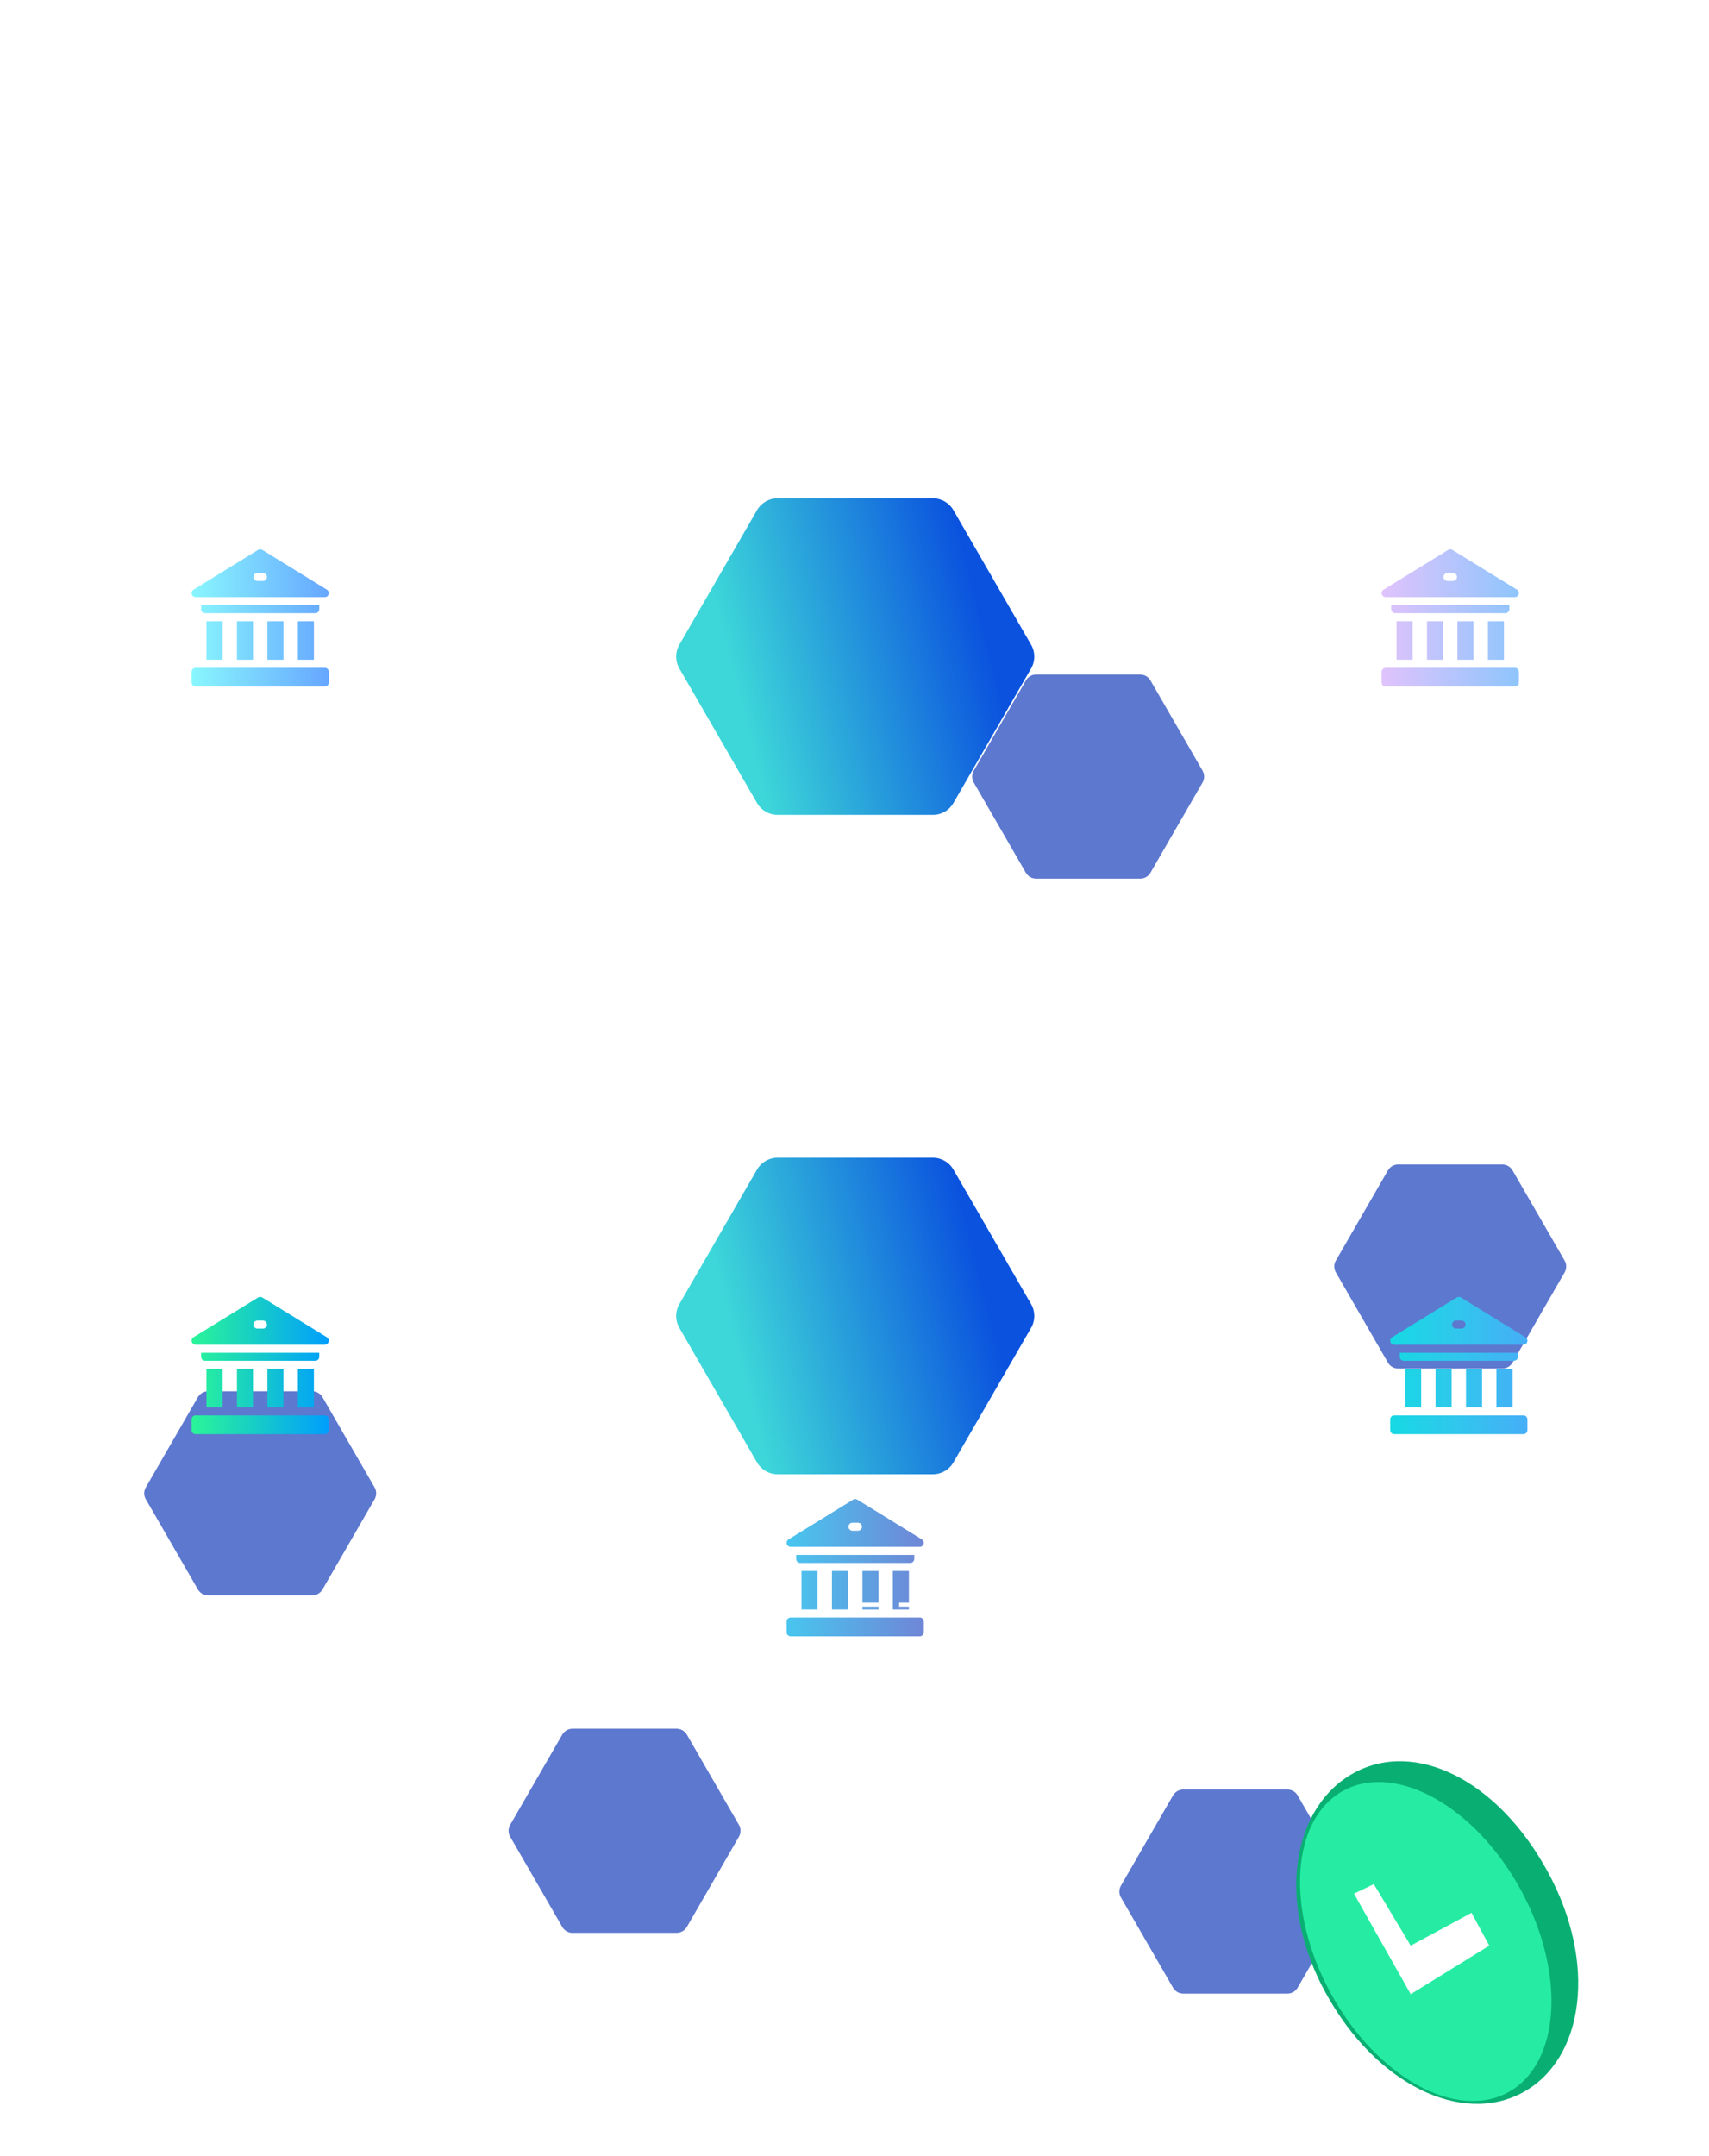 <svg width="375" height="473" viewBox="0 0 375 473" fill="none" xmlns="http://www.w3.org/2000/svg">
<g filter="url(#filter0_ddd2)">
<path d="M245.964 333.848C245.5 333.045 245.5 332.055 245.964 331.252L257.39 311.462C257.853 310.659 258.71 310.165 259.637 310.165H282.489C283.416 310.165 284.273 310.659 284.736 311.462L296.162 331.252C296.626 332.055 296.626 333.045 296.162 333.848L284.736 353.638C284.273 354.441 283.416 354.935 282.489 354.935H259.637C258.71 354.935 257.853 354.441 257.39 353.638L245.964 333.848Z" fill="#5D78CF"/>
</g>
<g filter="url(#filter1_ddd2)">
<path d="M204.709 26.916C206.563 26.916 208.277 27.905 209.204 29.511L226.254 59.044C227.182 60.65 227.182 62.628 226.254 64.234L209.204 93.767C208.277 95.373 206.563 96.362 204.709 96.362L170.607 96.362C168.753 96.362 167.04 95.373 166.113 93.767L149.062 64.234C148.135 62.628 148.135 60.65 149.062 59.044L166.113 29.511C167.04 27.905 168.753 26.916 170.607 26.916L204.709 26.916Z" fill="url(#paint0_linear2)"/>
</g>
<g filter="url(#filter2_ddd2)">
<path d="M204.709 171.564C206.563 171.564 208.277 172.553 209.204 174.159L226.254 203.692C227.182 205.298 227.182 207.276 226.254 208.882L209.204 238.415C208.277 240.021 206.563 241.01 204.709 241.01L170.607 241.01C168.753 241.01 167.04 240.021 166.113 238.415L149.062 208.882C148.135 207.276 148.135 205.298 149.062 203.692L166.113 174.159C167.04 172.553 168.753 171.564 170.607 171.564L204.709 171.564Z" fill="url(#paint1_linear2)"/>
</g>
<g filter="url(#filter3_ddd2)">
<path d="M18.311 304.327C17.5 302.922 17.5 301.191 18.311 299.786L35.736 269.604C36.548 268.199 38.047 267.334 39.669 267.334H74.52C76.142 267.334 77.642 268.199 78.453 269.604L95.878 299.786C96.689 301.191 96.689 302.922 95.878 304.327L78.453 334.509C77.642 335.914 76.142 336.78 74.52 336.78H39.669C38.047 336.78 36.548 335.914 35.736 334.509L18.311 304.327Z" fill="white"/>
</g>
<g filter="url(#filter4_ddd2)">
<path d="M148.875 348.672C148.064 347.267 148.064 345.536 148.875 344.131L166.301 313.949C167.112 312.544 168.611 311.678 170.234 311.678H205.084C206.707 311.678 208.206 312.544 209.017 313.949L226.443 344.131C227.254 345.536 227.254 347.267 226.443 348.672L209.017 378.854C208.206 380.259 206.707 381.124 205.084 381.124H170.234C168.611 381.124 167.112 380.259 166.301 378.854L148.875 348.672Z" fill="white"/>
</g>
<g filter="url(#filter5_ddd2)">
<path d="M18.312 140.333C17.501 138.928 17.501 137.197 18.312 135.791L35.737 105.61C36.549 104.205 38.048 103.339 39.67 103.339H74.521C76.143 103.339 77.643 104.205 78.454 105.61L95.879 135.791C96.691 137.197 96.691 138.928 95.879 140.333L78.454 170.514C77.643 171.92 76.143 172.785 74.521 172.785H39.67C38.048 172.785 36.549 171.92 35.737 170.514L18.312 140.333Z" fill="white"/>
</g>
<g filter="url(#filter6_ddd2)">
<path d="M250.195 65.581C251.122 65.581 251.978 66.076 252.442 66.879L263.868 86.669C264.331 87.472 264.331 88.461 263.868 89.264L252.442 109.054C251.978 109.857 251.122 110.351 250.195 110.351L227.343 110.351C226.416 110.351 225.559 109.857 225.095 109.054L213.67 89.264C213.206 88.461 213.206 87.472 213.67 86.669L225.095 66.879C225.559 66.076 226.416 65.581 227.343 65.581L250.195 65.581Z" fill="#5D78CF"/>
</g>
<g filter="url(#filter7_ddd2)">
<path d="M31.997 246.486C31.534 245.683 31.534 244.694 31.997 243.891L43.423 224.101C43.887 223.298 44.743 222.803 45.67 222.803H68.522C69.449 222.803 70.306 223.298 70.769 224.101L82.195 243.891C82.659 244.694 82.659 245.683 82.195 246.486L70.769 266.276C70.306 267.079 69.449 267.574 68.522 267.574H45.67C44.743 267.574 43.887 267.079 43.423 266.276L31.997 246.486Z" fill="#5D78CF"/>
</g>
<g filter="url(#filter8_ddd2)">
<path d="M123.371 298.129C123.835 297.326 124.692 296.831 125.619 296.831L148.47 296.831C149.398 296.831 150.254 297.326 150.718 298.129L162.144 317.919C162.607 318.722 162.607 319.711 162.144 320.514L150.718 340.304C150.254 341.107 149.398 341.602 148.47 341.602L125.619 341.602C124.692 341.602 123.835 341.107 123.371 340.304L111.946 320.514C111.482 319.711 111.482 318.722 111.946 317.919L123.371 298.129Z" fill="#5D78CF"/>
</g>
<g filter="url(#filter9_ddd2)">
<path d="M343.32 194.134C343.784 194.937 343.784 195.926 343.32 196.729L331.894 216.519C331.431 217.322 330.574 217.816 329.647 217.816H306.795C305.868 217.816 305.011 217.322 304.548 216.519L293.122 196.729C292.659 195.926 292.659 194.937 293.122 194.134L304.548 174.344C305.011 173.541 305.868 173.046 306.795 173.046H329.647C330.574 173.046 331.431 173.541 331.894 174.344L343.32 194.134Z" fill="#5D78CF"/>
</g>
<path d="M46.853 40.799H49.515V42.329H44.856V34.073H46.853V40.799ZM53.025 35.731C53.523 35.731 53.951 35.844 54.31 36.069C54.668 36.295 54.932 36.603 55.104 36.992V35.813H57.089V42.329H55.104V41.149C54.932 41.538 54.668 41.846 54.31 42.072C53.951 42.298 53.523 42.41 53.025 42.41C52.488 42.41 52.005 42.278 51.577 42.013C51.157 41.741 50.822 41.352 50.573 40.846C50.331 40.34 50.211 39.748 50.211 39.071C50.211 38.386 50.331 37.794 50.573 37.296C50.822 36.79 51.157 36.404 51.577 36.139C52.005 35.867 52.488 35.731 53.025 35.731ZM53.667 37.483C53.239 37.483 52.893 37.623 52.628 37.903C52.371 38.183 52.243 38.572 52.243 39.071C52.243 39.569 52.371 39.958 52.628 40.238C52.893 40.519 53.239 40.659 53.667 40.659C54.088 40.659 54.43 40.515 54.695 40.227C54.967 39.939 55.104 39.553 55.104 39.071C55.104 38.58 54.967 38.195 54.695 37.915C54.43 37.627 54.088 37.483 53.667 37.483ZM62.271 40.612V42.329H61.371C60.608 42.329 60.013 42.142 59.585 41.768C59.164 41.387 58.954 40.76 58.954 39.888V37.494H58.078V35.813H58.954V34.213H60.951V35.813H62.259V37.494H60.951V39.923C60.951 40.18 61.002 40.359 61.103 40.46C61.212 40.562 61.391 40.612 61.64 40.612H62.271ZM69.699 38.895C69.699 39.059 69.68 39.238 69.641 39.433H65.121C65.145 39.923 65.269 40.277 65.495 40.495C65.721 40.706 66.009 40.811 66.359 40.811C66.655 40.811 66.9 40.737 67.095 40.589C67.29 40.441 67.418 40.25 67.48 40.017H69.594C69.508 40.476 69.321 40.889 69.033 41.254C68.745 41.612 68.379 41.897 67.936 42.107C67.492 42.309 66.998 42.41 66.453 42.41C65.814 42.41 65.246 42.278 64.748 42.013C64.257 41.741 63.872 41.352 63.592 40.846C63.311 40.34 63.171 39.748 63.171 39.071C63.171 38.386 63.307 37.794 63.58 37.296C63.86 36.79 64.249 36.404 64.748 36.139C65.246 35.867 65.814 35.731 66.453 35.731C67.099 35.731 67.667 35.863 68.157 36.128C68.648 36.393 69.026 36.766 69.29 37.249C69.563 37.724 69.699 38.273 69.699 38.895ZM67.679 38.592C67.686 38.164 67.57 37.844 67.328 37.634C67.095 37.416 66.803 37.307 66.453 37.307C66.087 37.307 65.783 37.416 65.542 37.634C65.3 37.852 65.164 38.172 65.133 38.592H67.679ZM78.426 40.822H75.332L74.818 42.329H72.716L75.74 34.131H78.041L81.065 42.329H78.94L78.426 40.822ZM77.912 39.304L76.885 36.268L75.845 39.304H77.912ZM83.955 37.039C84.204 36.642 84.523 36.326 84.913 36.093C85.31 35.859 85.738 35.742 86.197 35.742V37.88H85.625C85.096 37.88 84.683 37.992 84.387 38.218C84.099 38.444 83.955 38.825 83.955 39.363V42.329H81.958V35.813H83.955V37.039ZM89.147 37.039C89.396 36.642 89.715 36.326 90.104 36.093C90.501 35.859 90.93 35.742 91.389 35.742V37.88H90.817C90.287 37.88 89.875 37.992 89.579 38.218C89.291 38.444 89.147 38.825 89.147 39.363V42.329H87.15V35.813H89.147V37.039ZM92.155 33.979C92.155 33.675 92.264 33.426 92.482 33.232C92.7 33.029 92.988 32.928 93.346 32.928C93.704 32.928 93.992 33.029 94.21 33.232C94.428 33.426 94.537 33.675 94.537 33.979C94.537 34.275 94.428 34.524 94.21 34.727C93.992 34.921 93.704 35.019 93.346 35.019C92.988 35.019 92.7 34.921 92.482 34.727C92.264 34.524 92.155 34.275 92.155 33.979ZM94.338 35.813V42.329H92.341V35.813H94.338ZM98.847 40.379L100.26 35.813H102.385L100.073 42.329H97.597L95.285 35.813H97.41L98.847 40.379ZM103.142 33.979C103.142 33.675 103.251 33.426 103.469 33.232C103.687 33.029 103.975 32.928 104.333 32.928C104.691 32.928 104.979 33.029 105.197 33.232C105.415 33.426 105.524 33.675 105.524 33.979C105.524 34.275 105.415 34.524 105.197 34.727C104.979 34.921 104.691 35.019 104.333 35.019C103.975 35.019 103.687 34.921 103.469 34.727C103.251 34.524 103.142 34.275 103.142 33.979ZM105.326 35.813V42.329H103.329V35.813H105.326ZM110.955 35.742C111.703 35.742 112.294 35.992 112.73 36.49C113.174 36.988 113.396 37.673 113.396 38.545V42.329H111.399V38.779C111.399 38.343 111.282 38.004 111.049 37.763C110.823 37.514 110.519 37.389 110.138 37.389C109.733 37.389 109.41 37.517 109.169 37.774C108.935 38.031 108.818 38.397 108.818 38.872V42.329H106.821V35.813H108.818V37.004C109.005 36.614 109.281 36.307 109.647 36.081C110.021 35.855 110.457 35.742 110.955 35.742ZM117.305 35.731C117.804 35.731 118.232 35.844 118.59 36.069C118.948 36.295 119.213 36.603 119.384 36.992V35.813H121.369V42.294C121.369 42.901 121.253 43.446 121.019 43.929C120.785 44.419 120.427 44.808 119.945 45.096C119.462 45.384 118.862 45.528 118.146 45.528C117.165 45.528 116.379 45.295 115.787 44.828C115.203 44.368 114.853 43.742 114.736 42.948H116.71C116.772 43.212 116.912 43.419 117.13 43.567C117.356 43.715 117.648 43.788 118.006 43.788C118.419 43.788 118.75 43.668 118.999 43.426C119.256 43.193 119.384 42.815 119.384 42.294V41.149C119.213 41.538 118.948 41.846 118.59 42.072C118.232 42.298 117.804 42.41 117.305 42.41C116.768 42.41 116.286 42.278 115.857 42.013C115.437 41.741 115.102 41.352 114.853 40.846C114.612 40.34 114.491 39.748 114.491 39.071C114.491 38.386 114.612 37.794 114.853 37.296C115.102 36.79 115.437 36.404 115.857 36.139C116.286 35.867 116.768 35.731 117.305 35.731ZM117.948 37.483C117.52 37.483 117.173 37.623 116.908 37.903C116.651 38.183 116.523 38.572 116.523 39.071C116.523 39.569 116.651 39.958 116.908 40.238C117.173 40.519 117.52 40.659 117.948 40.659C118.368 40.659 118.711 40.515 118.975 40.227C119.248 39.939 119.384 39.553 119.384 39.071C119.384 38.58 119.248 38.195 118.975 37.915C118.711 37.627 118.368 37.483 117.948 37.483ZM56.078 54.073L54.105 62.329H51.629L50.309 56.805L48.978 62.329H46.502L44.529 54.073H46.701L47.764 60.052L49.212 54.073H51.395L52.843 60.052L53.918 54.073H56.078ZM57.057 53.979C57.057 53.675 57.166 53.426 57.384 53.232C57.602 53.029 57.89 52.928 58.248 52.928C58.606 52.928 58.894 53.029 59.112 53.232C59.33 53.426 59.439 53.675 59.439 53.979C59.439 54.275 59.33 54.524 59.112 54.727C58.894 54.921 58.606 55.019 58.248 55.019C57.89 55.019 57.602 54.921 57.384 54.727C57.166 54.524 57.057 54.275 57.057 53.979ZM59.24 55.813V62.329H57.243V55.813H59.24ZM62.733 57.039C62.982 56.642 63.301 56.326 63.69 56.093C64.087 55.859 64.516 55.742 64.975 55.742V57.88H64.403C63.873 57.88 63.461 57.992 63.165 58.218C62.877 58.444 62.733 58.825 62.733 59.363V62.329H60.736V55.813H62.733V57.039ZM72.117 58.895C72.117 59.059 72.097 59.238 72.058 59.433H67.539C67.562 59.923 67.687 60.277 67.913 60.495C68.138 60.706 68.427 60.811 68.777 60.811C69.073 60.811 69.318 60.737 69.513 60.589C69.707 60.441 69.836 60.25 69.898 60.017H72.011C71.926 60.476 71.739 60.889 71.451 61.254C71.163 61.612 70.797 61.897 70.353 62.107C69.909 62.309 69.415 62.41 68.87 62.41C68.232 62.41 67.663 62.278 67.165 62.013C66.675 61.741 66.289 61.352 66.009 60.846C65.729 60.34 65.589 59.748 65.589 59.071C65.589 58.386 65.725 57.794 65.998 57.296C66.278 56.79 66.667 56.404 67.165 56.139C67.663 55.867 68.232 55.731 68.87 55.731C69.516 55.731 70.085 55.863 70.575 56.128C71.066 56.393 71.443 56.766 71.708 57.249C71.98 57.724 72.117 58.273 72.117 58.895ZM70.096 58.592C70.104 58.164 69.987 57.844 69.746 57.634C69.513 57.416 69.221 57.307 68.87 57.307C68.504 57.307 68.201 57.416 67.959 57.634C67.718 57.852 67.582 58.172 67.551 58.592H70.096Z" fill="white"/>
<path d="M138.084 62.18C138.274 61.99 138.274 61.682 138.084 61.492L134.988 58.395C134.798 58.205 134.49 58.205 134.299 58.395C134.109 58.585 134.109 58.893 134.299 59.083L137.052 61.836L134.299 64.588C134.109 64.778 134.109 65.086 134.299 65.276C134.49 65.466 134.798 65.466 134.988 65.276L138.084 62.18ZM83.145 62.322H137.74V61.349H83.145V62.322Z" fill="white"/>
<path d="M230.501 82.801C230.247 82.888 230.112 83.165 230.199 83.419L231.622 87.561C231.71 87.815 231.987 87.95 232.241 87.862C232.495 87.775 232.63 87.498 232.543 87.244L231.277 83.563L234.959 82.298C235.213 82.21 235.348 81.934 235.261 81.679C235.173 81.425 234.897 81.29 234.642 81.377L230.501 82.801ZM282.443 108.937C282.697 108.849 282.833 108.572 282.745 108.318L281.322 104.177C281.235 103.923 280.958 103.788 280.704 103.875C280.449 103.962 280.314 104.239 280.402 104.493L281.667 108.174L277.986 109.44C277.731 109.527 277.596 109.804 277.684 110.058C277.771 110.312 278.048 110.447 278.302 110.36L282.443 108.937ZM230.446 83.698L282.072 108.914L282.499 108.039L230.873 82.824L230.446 83.698Z" fill="white"/>
<g filter="url(#filter10_ddd2)">
<path d="M357.004 135.791C357.816 137.196 357.816 138.927 357.004 140.332L339.579 170.514C338.768 171.919 337.269 172.785 335.646 172.785H300.795C299.173 172.785 297.674 171.919 296.863 170.514L279.437 140.332C278.626 138.927 278.626 137.196 279.437 135.791L296.863 105.609C297.674 104.204 299.173 103.339 300.795 103.339H335.646C337.269 103.339 338.768 104.204 339.579 105.609L357.004 135.791Z" fill="white"/>
</g>
<g filter="url(#filter11_ddd2)">
<path d="M281.319 304.326C280.508 302.921 280.508 301.19 281.319 299.785L298.744 269.603C299.555 268.198 301.055 267.333 302.677 267.333H337.528C339.15 267.333 340.65 268.198 341.461 269.603L358.886 299.785C359.697 301.19 359.697 302.921 358.886 304.326L341.461 334.508C340.65 335.913 339.15 336.779 337.528 336.779H302.677C301.055 336.779 299.555 335.913 298.744 334.508L281.319 304.326Z" fill="white"/>
</g>
<path d="M174.859 205.273C175.524 205.429 176.048 205.751 176.432 206.238C176.826 206.726 177.024 207.292 177.024 207.936C177.024 208.88 176.707 209.617 176.074 210.147C175.451 210.676 174.553 210.941 173.38 210.941H168.258V199.932H173.256C174.377 199.932 175.243 200.176 175.856 200.664C176.468 201.152 176.774 201.848 176.774 202.751C176.774 203.415 176.598 203.97 176.245 204.417C175.892 204.853 175.43 205.138 174.859 205.273ZM170.92 204.432H172.664C173.588 204.432 174.05 204.038 174.05 203.249C174.05 202.46 173.577 202.066 172.633 202.066H170.92V204.432ZM172.82 208.776C173.806 208.776 174.299 208.372 174.299 207.562C174.299 207.167 174.169 206.861 173.91 206.643C173.65 206.415 173.282 206.301 172.804 206.301H170.92V208.776H172.82ZM181.887 202.143C182.551 202.143 183.122 202.294 183.599 202.595C184.077 202.896 184.43 203.306 184.658 203.825V202.252H187.305V210.941H184.658V209.368C184.43 209.887 184.077 210.297 183.599 210.598C183.122 210.899 182.551 211.05 181.887 211.05C181.17 211.05 180.527 210.873 179.956 210.52C179.395 210.157 178.949 209.638 178.617 208.963C178.295 208.289 178.134 207.5 178.134 206.597C178.134 205.683 178.295 204.894 178.617 204.23C178.949 203.555 179.395 203.041 179.956 202.688C180.527 202.325 181.17 202.143 181.887 202.143ZM182.743 204.479C182.172 204.479 181.71 204.666 181.357 205.04C181.015 205.413 180.843 205.932 180.843 206.597C180.843 207.261 181.015 207.78 181.357 208.154C181.71 208.527 182.172 208.714 182.743 208.714C183.303 208.714 183.76 208.522 184.113 208.138C184.476 207.754 184.658 207.24 184.658 206.597C184.658 205.943 184.476 205.429 184.113 205.055C183.76 204.671 183.303 204.479 182.743 204.479ZM194.806 202.159C195.802 202.159 196.591 202.491 197.172 203.156C197.764 203.82 198.06 204.733 198.06 205.896V210.941H195.397V206.207C195.397 205.626 195.242 205.174 194.93 204.853C194.629 204.521 194.224 204.354 193.716 204.354C193.176 204.354 192.745 204.526 192.423 204.868C192.112 205.211 191.956 205.699 191.956 206.332V210.941H189.294V202.252H191.956V203.841C192.206 203.322 192.574 202.912 193.062 202.611C193.56 202.31 194.141 202.159 194.806 202.159ZM205.234 210.941L202.634 207.251V210.941H199.972V199.419H202.634V205.74L205.234 202.252H208.364L204.861 206.597L208.442 210.941H205.234Z" fill="white"/>
<path d="M328.36 300.273H331.888V308.722H328.36V300.273Z" fill="url(#paint2_linear2)"/>
<path d="M321.678 300.273H325.207V308.722H321.678V300.273Z" fill="url(#paint3_linear2)"/>
<path d="M314.996 300.273H318.525V308.722H314.996V300.273Z" fill="url(#paint4_linear2)"/>
<path d="M308.314 300.273H311.843V308.722H308.314V300.273Z" fill="url(#paint5_linear2)"/>
<path d="M333.065 297.627V296.745H307.138V297.627C307.138 298.114 307.533 298.509 308.02 298.509H332.182C332.669 298.509 333.065 298.114 333.065 297.627Z" fill="url(#paint6_linear2)"/>
<path d="M334.274 310.486H305.929C305.441 310.486 305.047 310.881 305.047 311.368V313.721C305.047 314.208 305.441 314.603 305.929 314.603H334.274C334.761 314.603 335.156 314.208 335.156 313.721V311.368C335.156 310.881 334.761 310.486 334.274 310.486Z" fill="url(#paint7_linear2)"/>
<path d="M305.928 294.98H334.275C334.669 294.98 335.016 294.718 335.124 294.339C335.231 293.959 335.073 293.554 334.737 293.347L320.564 284.623C320.28 284.448 319.923 284.448 319.639 284.623L305.466 293.347C305.129 293.554 304.972 293.959 305.079 294.339C305.187 294.718 305.534 294.98 305.928 294.98ZM319.502 289.681H320.701C321.188 289.681 321.583 290.076 321.583 290.563C321.583 291.05 321.188 291.445 320.701 291.445H319.502C319.015 291.445 318.62 291.05 318.62 290.563C318.62 290.076 319.015 289.681 319.502 289.681Z" fill="url(#paint8_linear2)"/>
<path d="M65.353 136.279H68.882V144.727H65.353V136.279Z" fill="url(#paint9_linear2)"/>
<path d="M58.672 136.279H62.2V144.727H58.672V136.279Z" fill="url(#paint10_linear2)"/>
<path d="M51.989 136.279H55.518V144.727H51.989V136.279Z" fill="url(#paint11_linear2)"/>
<path d="M45.307 136.279H48.836V144.727H45.307V136.279Z" fill="url(#paint12_linear2)"/>
<path d="M70.058 133.632V132.75H44.131V133.632C44.131 134.119 44.526 134.514 45.013 134.514H69.175C69.663 134.514 70.058 134.119 70.058 133.632Z" fill="url(#paint13_linear2)"/>
<path d="M71.267 146.491H42.922C42.435 146.491 42.04 146.886 42.04 147.374V149.726C42.04 150.213 42.435 150.608 42.922 150.608H71.267C71.754 150.608 72.149 150.213 72.149 149.726V147.374C72.149 146.886 71.754 146.491 71.267 146.491Z" fill="url(#paint14_linear2)"/>
<path d="M42.921 130.986H71.268C71.663 130.986 72.009 130.723 72.117 130.344C72.224 129.964 72.066 129.559 71.73 129.352L57.557 120.628C57.273 120.453 56.916 120.453 56.632 120.628L42.459 129.352C42.123 129.559 41.965 129.964 42.072 130.344C42.18 130.723 42.527 130.986 42.921 130.986ZM56.495 125.686H57.694C58.182 125.686 58.577 126.081 58.577 126.568C58.577 127.055 58.182 127.45 57.694 127.45H56.495C56.008 127.45 55.613 127.055 55.613 126.568C55.613 126.081 56.008 125.686 56.495 125.686Z" fill="url(#paint15_linear2)"/>
<path d="M195.917 57.855H199.445V66.303H195.917V57.855Z" fill="white"/>
<path d="M189.235 57.855H192.764V66.303H189.235V57.855Z" fill="white"/>
<path d="M182.553 57.855H186.081V66.303H182.553V57.855Z" fill="white"/>
<path d="M175.871 57.855H179.399V66.303H175.871V57.855Z" fill="white"/>
<path d="M200.621 55.208V54.326H174.695V55.208C174.695 55.695 175.09 56.09 175.577 56.09H199.739C200.226 56.09 200.621 55.695 200.621 55.208Z" fill="white"/>
<path d="M201.831 68.067H173.485C172.998 68.067 172.603 68.462 172.603 68.95V71.302C172.603 71.789 172.998 72.184 173.485 72.184H201.831C202.318 72.184 202.713 71.789 202.713 71.302V68.95C202.713 68.462 202.318 68.067 201.831 68.067Z" fill="white"/>
<path d="M173.485 52.562H201.831C202.226 52.562 202.573 52.3 202.68 51.92C202.788 51.54 202.63 51.135 202.294 50.928L188.12 42.204C187.837 42.029 187.479 42.029 187.196 42.204L173.022 50.928C172.686 51.135 172.528 51.54 172.636 51.92C172.744 52.3 173.09 52.562 173.485 52.562ZM187.058 47.262H188.258C188.745 47.262 189.14 47.657 189.14 48.144C189.14 48.631 188.745 49.026 188.258 49.026H187.058C186.571 49.026 186.176 48.631 186.176 48.144C186.176 47.657 186.571 47.262 187.058 47.262Z" fill="white"/>
<path d="M326.481 136.279H330.01V144.727H326.481V136.279Z" fill="url(#paint16_linear2)"/>
<path d="M319.799 136.279H323.328V144.727H319.799V136.279Z" fill="url(#paint17_linear2)"/>
<path d="M313.117 136.279H316.646V144.727H313.117V136.279Z" fill="url(#paint18_linear2)"/>
<path d="M306.435 136.279H309.964V144.727H306.435V136.279Z" fill="url(#paint19_linear2)"/>
<path d="M331.186 133.632V132.75H305.259V133.632C305.259 134.119 305.654 134.514 306.141 134.514H330.303C330.79 134.514 331.186 134.119 331.186 133.632Z" fill="url(#paint20_linear2)"/>
<path d="M332.395 146.491H304.05C303.563 146.491 303.168 146.886 303.168 147.374V149.726C303.168 150.213 303.563 150.608 304.05 150.608H332.395C332.882 150.608 333.277 150.213 333.277 149.726V147.374C333.277 146.886 332.882 146.491 332.395 146.491Z" fill="url(#paint21_linear2)"/>
<path d="M304.049 130.986H332.396C332.791 130.986 333.137 130.723 333.245 130.344C333.352 129.964 333.194 129.559 332.858 129.352L318.685 120.628C318.401 120.453 318.044 120.453 317.76 120.628L303.587 129.352C303.251 129.559 303.093 129.964 303.2 130.344C303.308 130.723 303.655 130.986 304.049 130.986ZM317.623 125.686H318.822C319.31 125.686 319.704 126.081 319.704 126.568C319.704 127.055 319.31 127.45 318.822 127.45H317.623C317.136 127.45 316.741 127.055 316.741 126.568C316.741 126.081 317.136 125.686 317.623 125.686Z" fill="url(#paint22_linear2)"/>
<path d="M65.353 300.273H68.882V308.722H65.353V300.273Z" fill="url(#paint23_linear2)"/>
<path d="M58.672 300.273H62.2V308.722H58.672V300.273Z" fill="url(#paint24_linear2)"/>
<path d="M51.989 300.273H55.518V308.722H51.989V300.273Z" fill="url(#paint25_linear2)"/>
<path d="M45.307 300.273H48.836V308.722H45.307V300.273Z" fill="url(#paint26_linear2)"/>
<path d="M70.058 297.627V296.745H44.131V297.627C44.131 298.114 44.526 298.509 45.013 298.509H69.175C69.663 298.509 70.058 298.114 70.058 297.627Z" fill="url(#paint27_linear2)"/>
<path d="M71.267 310.486H42.922C42.435 310.486 42.04 310.881 42.04 311.368V313.721C42.04 314.208 42.435 314.603 42.922 314.603H71.267C71.754 314.603 72.149 314.208 72.149 313.721V311.368C72.149 310.881 71.754 310.486 71.267 310.486Z" fill="url(#paint28_linear2)"/>
<path d="M42.921 294.98H71.268C71.663 294.98 72.009 294.718 72.117 294.339C72.224 293.959 72.066 293.554 71.73 293.347L57.557 284.623C57.273 284.448 56.916 284.448 56.632 284.623L42.459 293.347C42.123 293.554 41.965 293.959 42.072 294.339C42.18 294.718 42.527 294.98 42.921 294.98ZM56.495 289.681H57.694C58.182 289.681 58.577 290.076 58.577 290.563C58.577 291.05 58.182 291.445 57.694 291.445H56.495C56.008 291.445 55.613 291.05 55.613 290.563C55.613 290.076 56.008 289.681 56.495 289.681Z" fill="url(#paint29_linear2)"/>
<path d="M195.917 344.617H199.445V353.066H195.917V344.617Z" fill="url(#paint30_linear2)"/>
<path d="M189.235 344.617H192.764V353.066H189.235V344.617Z" fill="url(#paint31_linear2)"/>
<path d="M182.553 344.617H186.081V353.066H182.553V344.617Z" fill="url(#paint32_linear2)"/>
<path d="M175.871 344.617H179.399V353.066H175.871V344.617Z" fill="url(#paint33_linear2)"/>
<path d="M200.621 341.971V341.089H174.695V341.971C174.695 342.458 175.09 342.853 175.577 342.853H199.739C200.226 342.853 200.621 342.458 200.621 341.971Z" fill="url(#paint34_linear2)"/>
<path d="M201.831 354.83H173.485C172.998 354.83 172.603 355.225 172.603 355.712V358.065C172.603 358.552 172.998 358.947 173.485 358.947H201.831C202.318 358.947 202.713 358.552 202.713 358.065V355.712C202.713 355.225 202.318 354.83 201.831 354.83Z" fill="url(#paint35_linear2)"/>
<path d="M173.485 339.324H201.831C202.226 339.324 202.573 339.062 202.68 338.683C202.788 338.303 202.63 337.898 202.294 337.691L188.12 328.967C187.837 328.792 187.479 328.792 187.196 328.967L173.022 337.691C172.686 337.898 172.528 338.303 172.636 338.683C172.744 339.062 173.09 339.324 173.485 339.324ZM187.058 334.025H188.258C188.745 334.025 189.14 334.42 189.14 334.907C189.14 335.394 188.745 335.789 188.258 335.789H187.058C186.571 335.789 186.176 335.394 186.176 334.907C186.176 334.42 186.571 334.025 187.058 334.025Z" fill="url(#paint36_linear2)"/>
<path d="M268.621 19.676C268.621 20.112 268.508 20.513 268.283 20.879C268.065 21.245 267.738 21.537 267.302 21.755C266.874 21.973 266.352 22.082 265.737 22.082C264.81 22.082 264.047 21.856 263.448 21.404C262.849 20.953 262.522 20.322 262.467 19.513H264.592C264.624 19.824 264.733 20.069 264.919 20.248C265.114 20.427 265.359 20.517 265.655 20.517C265.912 20.517 266.114 20.447 266.262 20.307C266.41 20.167 266.484 19.98 266.484 19.746C266.484 19.536 266.414 19.361 266.274 19.221C266.142 19.081 265.974 18.968 265.772 18.882C265.569 18.789 265.289 18.68 264.931 18.555C264.41 18.376 263.981 18.205 263.647 18.041C263.32 17.87 263.035 17.621 262.794 17.294C262.561 16.959 262.444 16.527 262.444 15.998C262.444 15.507 262.568 15.083 262.817 14.725C263.067 14.367 263.409 14.094 263.845 13.907C264.289 13.713 264.795 13.615 265.363 13.615C266.282 13.615 267.01 13.833 267.547 14.269C268.092 14.705 268.399 15.305 268.469 16.068H266.309C266.27 15.795 266.169 15.581 266.005 15.425C265.85 15.262 265.636 15.18 265.363 15.18C265.13 15.18 264.939 15.242 264.791 15.367C264.651 15.492 264.581 15.675 264.581 15.916C264.581 16.11 264.643 16.278 264.768 16.418C264.9 16.55 265.063 16.659 265.258 16.745C265.453 16.831 265.733 16.94 266.099 17.072C266.628 17.251 267.06 17.43 267.395 17.609C267.73 17.78 268.018 18.034 268.259 18.368C268.501 18.703 268.621 19.139 268.621 19.676ZM273.976 15.414C274.723 15.414 275.315 15.663 275.751 16.161C276.195 16.659 276.417 17.345 276.417 18.216V22H274.42V18.45C274.42 18.014 274.303 17.675 274.069 17.434C273.844 17.185 273.54 17.06 273.159 17.06C272.754 17.06 272.431 17.189 272.189 17.446C271.956 17.703 271.839 18.069 271.839 18.543V22H269.842V13.358H271.839V16.675C272.026 16.286 272.302 15.978 272.668 15.752C273.042 15.527 273.478 15.414 273.976 15.414ZM280.898 15.402C281.544 15.402 282.121 15.538 282.627 15.811C283.14 16.076 283.541 16.461 283.829 16.967C284.125 17.473 284.273 18.065 284.273 18.742C284.273 19.419 284.125 20.011 283.829 20.517C283.541 21.023 283.14 21.412 282.627 21.685C282.121 21.949 281.544 22.082 280.898 22.082C280.252 22.082 279.672 21.949 279.158 21.685C278.645 21.412 278.24 21.023 277.944 20.517C277.656 20.011 277.512 19.419 277.512 18.742C277.512 18.065 277.656 17.473 277.944 16.967C278.24 16.461 278.645 16.076 279.158 15.811C279.672 15.538 280.252 15.402 280.898 15.402ZM280.898 17.13C280.517 17.13 280.194 17.27 279.929 17.551C279.672 17.823 279.544 18.22 279.544 18.742C279.544 19.264 279.672 19.661 279.929 19.933C280.194 20.206 280.517 20.342 280.898 20.342C281.28 20.342 281.599 20.206 281.856 19.933C282.113 19.661 282.241 19.264 282.241 18.742C282.241 18.22 282.113 17.823 281.856 17.551C281.599 17.27 281.28 17.13 280.898 17.13ZM287.422 16.71C287.671 16.313 287.991 15.998 288.38 15.764C288.777 15.53 289.205 15.414 289.664 15.414V17.551H289.092C288.563 17.551 288.15 17.664 287.854 17.889C287.566 18.115 287.422 18.497 287.422 19.034V22H285.425V15.484H287.422V16.71ZM294.307 20.283V22H293.408C292.645 22 292.049 21.813 291.621 21.439C291.201 21.058 290.991 20.431 290.991 19.559V17.165H290.115V15.484H290.991V13.884H292.988V15.484H294.295V17.165H292.988V19.594C292.988 19.851 293.038 20.03 293.139 20.132C293.248 20.233 293.427 20.283 293.677 20.283H294.307ZM301.735 18.567C301.735 18.73 301.716 18.909 301.677 19.104H297.158C297.181 19.594 297.306 19.949 297.532 20.167C297.757 20.377 298.045 20.482 298.396 20.482C298.691 20.482 298.937 20.408 299.131 20.26C299.326 20.112 299.454 19.921 299.517 19.688H301.63C301.545 20.147 301.358 20.56 301.07 20.926C300.782 21.284 300.416 21.568 299.972 21.778C299.528 21.98 299.034 22.082 298.489 22.082C297.851 22.082 297.282 21.949 296.784 21.685C296.294 21.412 295.908 21.023 295.628 20.517C295.348 20.011 295.208 19.419 295.208 18.742C295.208 18.057 295.344 17.465 295.616 16.967C295.897 16.461 296.286 16.076 296.784 15.811C297.282 15.538 297.851 15.402 298.489 15.402C299.135 15.402 299.704 15.534 300.194 15.799C300.684 16.064 301.062 16.438 301.327 16.92C301.599 17.395 301.735 17.944 301.735 18.567ZM299.715 18.263C299.723 17.835 299.606 17.516 299.365 17.306C299.131 17.088 298.839 16.979 298.489 16.979C298.123 16.979 297.82 17.088 297.578 17.306C297.337 17.523 297.201 17.843 297.169 18.263H299.715ZM304.89 16.71C305.139 16.313 305.458 15.998 305.848 15.764C306.245 15.53 306.673 15.414 307.132 15.414V17.551H306.56C306.031 17.551 305.618 17.664 305.322 17.889C305.034 18.115 304.89 18.497 304.89 19.034V22H302.893V15.484H304.89V16.71ZM314.23 20.283V22H313.33C312.567 22 311.972 21.813 311.544 21.439C311.123 21.058 310.913 20.431 310.913 19.559V17.165H310.037V15.484H310.913V13.884H312.91V15.484H314.218V17.165H312.91V19.594C312.91 19.851 312.961 20.03 313.062 20.132C313.171 20.233 313.35 20.283 313.599 20.283H314.23ZM321.658 18.567C321.658 18.73 321.638 18.909 321.599 19.104H317.08C317.104 19.594 317.228 19.949 317.454 20.167C317.68 20.377 317.968 20.482 318.318 20.482C318.614 20.482 318.859 20.408 319.054 20.26C319.248 20.112 319.377 19.921 319.439 19.688H321.553C321.467 20.147 321.28 20.56 320.992 20.926C320.704 21.284 320.338 21.568 319.895 21.778C319.451 21.98 318.956 22.082 318.411 22.082C317.773 22.082 317.205 21.949 316.707 21.685C316.216 21.412 315.831 21.023 315.55 20.517C315.27 20.011 315.13 19.419 315.13 18.742C315.13 18.057 315.266 17.465 315.539 16.967C315.819 16.461 316.208 16.076 316.707 15.811C317.205 15.538 317.773 15.402 318.411 15.402C319.058 15.402 319.626 15.534 320.116 15.799C320.607 16.064 320.984 16.438 321.249 16.92C321.522 17.395 321.658 17.944 321.658 18.567ZM319.638 18.263C319.645 17.835 319.529 17.516 319.287 17.306C319.054 17.088 318.762 16.979 318.411 16.979C318.046 16.979 317.742 17.088 317.501 17.306C317.259 17.523 317.123 17.843 317.092 18.263H319.638ZM324.813 16.71C325.062 16.313 325.381 15.998 325.77 15.764C326.167 15.53 326.595 15.414 327.055 15.414V17.551H326.482C325.953 17.551 325.54 17.664 325.245 17.889C324.957 18.115 324.813 18.497 324.813 19.034V22H322.816V15.484H324.813V16.71ZM336.45 15.414C337.252 15.414 337.883 15.663 338.342 16.161C338.801 16.652 339.031 17.337 339.031 18.216V22H337.046V18.45C337.046 18.037 336.933 17.718 336.707 17.492C336.489 17.259 336.189 17.142 335.808 17.142C335.411 17.142 335.096 17.267 334.862 17.516C334.636 17.757 334.523 18.1 334.523 18.543V22H332.526V18.45C332.526 18.037 332.417 17.718 332.199 17.492C331.982 17.259 331.682 17.142 331.3 17.142C330.903 17.142 330.588 17.263 330.354 17.504C330.121 17.745 330.004 18.092 330.004 18.543V22H328.007V15.484H330.004V16.593C330.175 16.227 330.436 15.939 330.786 15.729C331.145 15.519 331.561 15.414 332.036 15.414C332.534 15.414 332.974 15.53 333.356 15.764C333.737 15.99 334.025 16.317 334.22 16.745C334.446 16.34 334.753 16.017 335.142 15.776C335.539 15.534 335.975 15.414 336.45 15.414ZM266.753 30.402C267.29 30.402 267.769 30.538 268.189 30.811C268.617 31.076 268.952 31.461 269.193 31.967C269.443 32.465 269.567 33.057 269.567 33.742C269.567 34.419 269.443 35.011 269.193 35.517C268.952 36.023 268.617 36.412 268.189 36.685C267.769 36.949 267.29 37.082 266.753 37.082C266.255 37.082 265.826 36.969 265.468 36.743C265.11 36.517 264.849 36.21 264.686 35.821V37H262.689V28.358H264.686V31.663C264.849 31.274 265.11 30.966 265.468 30.741C265.826 30.515 266.255 30.402 266.753 30.402ZM266.111 32.154C265.69 32.154 265.344 32.298 265.071 32.586C264.807 32.866 264.674 33.251 264.674 33.742C264.674 34.225 264.807 34.61 265.071 34.898C265.344 35.186 265.69 35.33 266.111 35.33C266.539 35.33 266.881 35.19 267.138 34.91C267.403 34.629 267.535 34.24 267.535 33.742C267.535 33.244 267.403 32.854 267.138 32.574C266.881 32.294 266.539 32.154 266.111 32.154ZM273.196 30.402C273.694 30.402 274.122 30.515 274.48 30.741C274.839 30.966 275.103 31.274 275.274 31.663V30.484H277.26V37H275.274V35.821C275.103 36.21 274.839 36.517 274.48 36.743C274.122 36.969 273.694 37.082 273.196 37.082C272.659 37.082 272.176 36.949 271.748 36.685C271.327 36.412 270.993 36.023 270.744 35.517C270.502 35.011 270.382 34.419 270.382 33.742C270.382 33.057 270.502 32.465 270.744 31.967C270.993 31.461 271.327 31.076 271.748 30.811C272.176 30.538 272.659 30.402 273.196 30.402ZM273.838 32.154C273.41 32.154 273.063 32.294 272.799 32.574C272.542 32.854 272.413 33.244 272.413 33.742C272.413 34.24 272.542 34.629 272.799 34.91C273.063 35.19 273.41 35.33 273.838 35.33C274.259 35.33 274.601 35.186 274.866 34.898C275.138 34.61 275.274 34.225 275.274 33.742C275.274 33.251 275.138 32.866 274.866 32.586C274.601 32.298 274.259 32.154 273.838 32.154ZM281.122 30.402C281.947 30.402 282.605 30.608 283.095 31.021C283.594 31.434 283.905 31.979 284.03 32.656H282.161C282.107 32.391 281.982 32.185 281.788 32.037C281.601 31.881 281.363 31.803 281.075 31.803C280.849 31.803 280.678 31.854 280.561 31.955C280.445 32.049 280.386 32.185 280.386 32.364C280.386 32.566 280.491 32.718 280.702 32.819C280.92 32.921 281.258 33.022 281.717 33.123C282.216 33.24 282.624 33.36 282.944 33.485C283.263 33.602 283.539 33.796 283.773 34.069C284.006 34.341 284.123 34.707 284.123 35.167C284.123 35.54 284.022 35.871 283.819 36.159C283.617 36.447 283.325 36.673 282.944 36.837C282.562 37 282.111 37.082 281.589 37.082C280.709 37.082 280.005 36.887 279.475 36.498C278.946 36.109 278.623 35.552 278.506 34.828H280.433C280.464 35.108 280.581 35.322 280.783 35.47C280.993 35.618 281.262 35.692 281.589 35.692C281.815 35.692 281.986 35.642 282.103 35.54C282.22 35.431 282.278 35.291 282.278 35.12C282.278 34.894 282.169 34.734 281.951 34.641C281.741 34.54 281.394 34.435 280.912 34.326C280.429 34.225 280.032 34.116 279.721 33.999C279.409 33.882 279.141 33.695 278.915 33.438C278.689 33.174 278.576 32.816 278.576 32.364C278.576 31.78 278.798 31.309 279.242 30.951C279.686 30.585 280.312 30.402 281.122 30.402ZM291.535 33.567C291.535 33.73 291.515 33.909 291.476 34.104H286.957C286.98 34.594 287.105 34.949 287.331 35.167C287.557 35.377 287.845 35.482 288.195 35.482C288.491 35.482 288.736 35.408 288.931 35.26C289.125 35.112 289.254 34.921 289.316 34.688H291.43C291.344 35.147 291.157 35.56 290.869 35.926C290.581 36.284 290.215 36.568 289.771 36.778C289.328 36.98 288.833 37.082 288.288 37.082C287.65 37.082 287.082 36.949 286.583 36.685C286.093 36.412 285.708 36.023 285.427 35.517C285.147 35.011 285.007 34.419 285.007 33.742C285.007 33.057 285.143 32.465 285.416 31.967C285.696 31.461 286.085 31.076 286.583 30.811C287.082 30.538 287.65 30.402 288.288 30.402C288.935 30.402 289.503 30.534 289.993 30.799C290.484 31.064 290.861 31.438 291.126 31.92C291.399 32.395 291.535 32.944 291.535 33.567ZM289.515 33.263C289.522 32.835 289.406 32.516 289.164 32.306C288.931 32.088 288.639 31.979 288.288 31.979C287.922 31.979 287.619 32.088 287.378 32.306C287.136 32.523 287 32.843 286.969 33.263H289.515ZM295.168 30.402C295.666 30.402 296.095 30.515 296.453 30.741C296.811 30.966 297.072 31.274 297.235 31.663V28.358H299.232V37H297.235V35.821C297.072 36.21 296.811 36.517 296.453 36.743C296.095 36.969 295.666 37.082 295.168 37.082C294.631 37.082 294.148 36.949 293.72 36.685C293.3 36.412 292.965 36.023 292.716 35.517C292.475 35.011 292.354 34.419 292.354 33.742C292.354 33.057 292.475 32.465 292.716 31.967C292.965 31.461 293.3 31.076 293.72 30.811C294.148 30.538 294.631 30.402 295.168 30.402ZM295.81 32.154C295.382 32.154 295.036 32.294 294.771 32.574C294.514 32.854 294.386 33.244 294.386 33.742C294.386 34.24 294.514 34.629 294.771 34.91C295.036 35.19 295.382 35.33 295.81 35.33C296.231 35.33 296.573 35.186 296.838 34.898C297.111 34.61 297.247 34.225 297.247 33.742C297.247 33.251 297.111 32.866 296.838 32.586C296.573 32.298 296.231 32.154 295.81 32.154ZM305.175 31.71C305.424 31.313 305.744 30.998 306.133 30.764C306.53 30.53 306.958 30.414 307.417 30.414V32.551H306.845C306.316 32.551 305.903 32.664 305.607 32.889C305.319 33.115 305.175 33.497 305.175 34.034V37H303.178V30.484H305.175V31.71ZM310.846 30.402C311.344 30.402 311.772 30.515 312.13 30.741C312.488 30.966 312.753 31.274 312.924 31.663V30.484H314.909V37H312.924V35.821C312.753 36.21 312.488 36.517 312.13 36.743C311.772 36.969 311.344 37.082 310.846 37.082C310.308 37.082 309.826 36.949 309.398 36.685C308.977 36.412 308.642 36.023 308.393 35.517C308.152 35.011 308.031 34.419 308.031 33.742C308.031 33.057 308.152 32.465 308.393 31.967C308.642 31.461 308.977 31.076 309.398 30.811C309.826 30.538 310.308 30.402 310.846 30.402ZM311.488 32.154C311.06 32.154 310.713 32.294 310.449 32.574C310.192 32.854 310.063 33.244 310.063 33.742C310.063 34.24 310.192 34.629 310.449 34.91C310.713 35.19 311.06 35.33 311.488 35.33C311.908 35.33 312.251 35.186 312.515 34.898C312.788 34.61 312.924 34.225 312.924 33.742C312.924 33.251 312.788 32.866 312.515 32.586C312.251 32.298 311.908 32.154 311.488 32.154ZM320.091 35.283V37H319.192C318.429 37 317.834 36.813 317.405 36.44C316.985 36.058 316.775 35.431 316.775 34.559V32.165H315.899V30.484H316.775V28.884H318.772V30.484H320.08V32.165H318.772V34.594C318.772 34.851 318.822 35.03 318.923 35.132C319.032 35.233 319.212 35.283 319.461 35.283H320.091ZM327.52 33.567C327.52 33.73 327.5 33.909 327.461 34.104H322.942C322.965 34.594 323.09 34.949 323.316 35.167C323.541 35.377 323.829 35.482 324.18 35.482C324.476 35.482 324.721 35.408 324.915 35.26C325.11 35.112 325.238 34.921 325.301 34.688H327.414C327.329 35.147 327.142 35.56 326.854 35.926C326.566 36.284 326.2 36.568 325.756 36.778C325.312 36.98 324.818 37.082 324.273 37.082C323.635 37.082 323.066 36.949 322.568 36.685C322.078 36.412 321.692 36.023 321.412 35.517C321.132 35.011 320.992 34.419 320.992 33.742C320.992 33.057 321.128 32.465 321.4 31.967C321.681 31.461 322.07 31.076 322.568 30.811C323.066 30.538 323.635 30.402 324.273 30.402C324.919 30.402 325.488 30.534 325.978 30.799C326.469 31.064 326.846 31.438 327.111 31.92C327.383 32.395 327.52 32.944 327.52 33.567ZM325.499 33.263C325.507 32.835 325.39 32.516 325.149 32.306C324.915 32.088 324.623 31.979 324.273 31.979C323.907 31.979 323.604 32.088 323.362 32.306C323.121 32.523 322.985 32.843 322.954 33.263H325.499ZM331.048 30.402C331.873 30.402 332.531 30.608 333.021 31.021C333.52 31.434 333.831 31.979 333.956 32.656H332.087C332.033 32.391 331.908 32.185 331.713 32.037C331.527 31.881 331.289 31.803 331.001 31.803C330.775 31.803 330.604 31.854 330.487 31.955C330.371 32.049 330.312 32.185 330.312 32.364C330.312 32.566 330.417 32.718 330.627 32.819C330.845 32.921 331.184 33.022 331.643 33.123C332.142 33.24 332.55 33.36 332.87 33.485C333.189 33.602 333.465 33.796 333.699 34.069C333.932 34.341 334.049 34.707 334.049 35.167C334.049 35.54 333.948 35.871 333.745 36.159C333.543 36.447 333.251 36.673 332.87 36.837C332.488 37 332.037 37.082 331.515 37.082C330.635 37.082 329.931 36.887 329.401 36.498C328.872 36.109 328.549 35.552 328.432 34.828H330.359C330.39 35.108 330.507 35.322 330.709 35.47C330.919 35.618 331.188 35.692 331.515 35.692C331.741 35.692 331.912 35.642 332.029 35.54C332.146 35.431 332.204 35.291 332.204 35.12C332.204 34.894 332.095 34.734 331.877 34.641C331.667 34.54 331.32 34.435 330.838 34.326C330.355 34.225 329.958 34.116 329.647 33.999C329.335 33.882 329.067 33.695 328.841 33.438C328.615 33.174 328.502 32.816 328.502 32.364C328.502 31.78 328.724 31.309 329.168 30.951C329.612 30.585 330.238 30.402 331.048 30.402ZM336.556 35.762C336.79 36.214 336.906 36.704 336.906 37.234C336.906 37.771 336.762 38.215 336.474 38.565C336.194 38.915 335.754 39.09 335.155 39.09V38.355C335.365 38.355 335.517 38.308 335.61 38.215C335.711 38.121 335.762 37.942 335.762 37.677V37.56H334.91V35.762H336.556ZM264.686 43.358V52H262.689V43.358H264.686ZM265.995 43.65C265.995 43.347 266.104 43.098 266.321 42.903C266.539 42.701 266.828 42.599 267.186 42.599C267.544 42.599 267.832 42.701 268.05 42.903C268.268 43.098 268.377 43.347 268.377 43.65C268.377 43.946 268.268 44.195 268.05 44.398C267.832 44.592 267.544 44.69 267.186 44.69C266.828 44.69 266.539 44.592 266.321 44.398C266.104 44.195 265.995 43.946 265.995 43.65ZM268.178 45.484V52H266.181V45.484H268.178ZM272.29 45.425C273.161 45.425 273.808 45.76 274.228 46.43V45.484H276.213V55.106H274.228V50.949C273.777 51.696 273.13 52.07 272.29 52.07C271.745 52.07 271.246 51.934 270.795 51.661C270.351 51.381 269.997 50.992 269.732 50.494C269.467 49.995 269.335 49.423 269.335 48.777C269.335 48.131 269.467 47.555 269.732 47.049C269.997 46.535 270.355 46.138 270.806 45.858C271.258 45.569 271.752 45.425 272.29 45.425ZM272.792 47.165C272.402 47.165 272.068 47.306 271.787 47.586C271.507 47.858 271.367 48.255 271.367 48.777C271.367 49.291 271.503 49.68 271.776 49.945C272.056 50.202 272.395 50.33 272.792 50.33C273.181 50.33 273.516 50.194 273.796 49.921C274.084 49.641 274.228 49.248 274.228 48.742C274.228 48.236 274.084 47.847 273.796 47.574C273.516 47.302 273.181 47.165 272.792 47.165ZM284.186 45.484V52H282.177V50.821C281.991 51.202 281.71 51.506 281.337 51.731C280.971 51.957 280.543 52.07 280.052 52.07C279.305 52.07 278.709 51.821 278.265 51.323C277.829 50.824 277.611 50.139 277.611 49.267V45.484H279.597V49.022C279.597 49.466 279.71 49.812 279.935 50.062C280.169 50.303 280.48 50.423 280.87 50.423C281.274 50.423 281.594 50.295 281.827 50.038C282.061 49.781 282.177 49.415 282.177 48.94V45.484H284.186ZM285.492 43.65C285.492 43.347 285.601 43.098 285.819 42.903C286.037 42.701 286.325 42.599 286.683 42.599C287.041 42.599 287.33 42.701 287.547 42.903C287.765 43.098 287.874 43.347 287.874 43.65C287.874 43.946 287.765 44.195 287.547 44.398C287.33 44.592 287.041 44.69 286.683 44.69C286.325 44.69 286.037 44.592 285.819 44.398C285.601 44.195 285.492 43.946 285.492 43.65ZM287.676 45.484V52H285.679V45.484H287.676ZM291.647 45.402C292.145 45.402 292.574 45.515 292.932 45.741C293.29 45.967 293.551 46.274 293.714 46.663V43.358H295.711V52H293.714V50.821C293.551 51.21 293.29 51.517 292.932 51.743C292.574 51.969 292.145 52.082 291.647 52.082C291.11 52.082 290.627 51.949 290.199 51.685C289.779 51.412 289.444 51.023 289.195 50.517C288.953 50.011 288.833 49.419 288.833 48.742C288.833 48.057 288.953 47.465 289.195 46.967C289.444 46.461 289.779 46.075 290.199 45.811C290.627 45.538 291.11 45.402 291.647 45.402ZM292.289 47.154C291.861 47.154 291.515 47.294 291.25 47.574C290.993 47.854 290.865 48.244 290.865 48.742C290.865 49.24 290.993 49.629 291.25 49.91C291.515 50.19 291.861 50.33 292.289 50.33C292.71 50.33 293.052 50.186 293.317 49.898C293.59 49.61 293.726 49.225 293.726 48.742C293.726 48.251 293.59 47.866 293.317 47.586C293.052 47.298 292.71 47.154 292.289 47.154ZM297.016 43.65C297.016 43.347 297.125 43.098 297.343 42.903C297.561 42.701 297.849 42.599 298.207 42.599C298.565 42.599 298.853 42.701 299.071 42.903C299.289 43.098 299.398 43.347 299.398 43.65C299.398 43.946 299.289 44.195 299.071 44.398C298.853 44.592 298.565 44.69 298.207 44.69C297.849 44.69 297.561 44.592 297.343 44.398C297.125 44.195 297.016 43.946 297.016 43.65ZM299.2 45.484V52H297.203V45.484H299.2ZM304.385 50.283V52H303.486C302.723 52 302.127 51.813 301.699 51.44C301.279 51.058 301.069 50.431 301.069 49.559V47.165H300.193V45.484H301.069V43.884H303.066V45.484H304.373V47.165H303.066V49.594C303.066 49.851 303.116 50.03 303.217 50.132C303.326 50.233 303.505 50.283 303.755 50.283H304.385ZM307.131 45.484L308.696 49.478L310.155 45.484H312.362L308.298 55.106H306.103L307.633 51.755L304.9 45.484H307.131ZM268.878 63.567C268.878 63.73 268.859 63.909 268.82 64.104H264.301C264.324 64.594 264.448 64.949 264.674 65.167C264.9 65.377 265.188 65.482 265.538 65.482C265.834 65.482 266.079 65.408 266.274 65.26C266.469 65.112 266.597 64.921 266.659 64.688H268.773C268.687 65.147 268.501 65.56 268.213 65.926C267.925 66.284 267.559 66.568 267.115 66.778C266.671 66.981 266.177 67.082 265.632 67.082C264.993 67.082 264.425 66.949 263.927 66.685C263.436 66.412 263.051 66.023 262.771 65.517C262.49 65.011 262.35 64.419 262.35 63.742C262.35 63.057 262.487 62.465 262.759 61.967C263.039 61.461 263.429 61.075 263.927 60.811C264.425 60.538 264.993 60.402 265.632 60.402C266.278 60.402 266.846 60.534 267.337 60.799C267.827 61.064 268.205 61.438 268.469 61.92C268.742 62.395 268.878 62.944 268.878 63.567ZM266.858 63.263C266.866 62.835 266.749 62.516 266.508 62.306C266.274 62.088 265.982 61.979 265.632 61.979C265.266 61.979 264.962 62.088 264.721 62.306C264.48 62.523 264.343 62.843 264.312 63.263H266.858ZM274.111 67L272.78 65.143L271.694 67H269.499L271.659 63.602L269.417 60.484H271.659L272.979 62.317L274.065 60.484H276.26L274.053 63.8L276.354 67H274.111ZM281.287 60.402C281.824 60.402 282.303 60.538 282.723 60.811C283.152 61.075 283.486 61.461 283.728 61.967C283.977 62.465 284.101 63.057 284.101 63.742C284.101 64.419 283.977 65.011 283.728 65.517C283.486 66.023 283.152 66.412 282.723 66.685C282.303 66.949 281.824 67.082 281.287 67.082C280.789 67.082 280.361 66.969 280.002 66.743C279.644 66.517 279.384 66.21 279.22 65.82V70.106H277.223V60.484H279.22V61.663C279.384 61.274 279.644 60.967 280.002 60.741C280.361 60.515 280.789 60.402 281.287 60.402ZM280.645 62.154C280.224 62.154 279.878 62.298 279.605 62.586C279.341 62.866 279.208 63.251 279.208 63.742C279.208 64.225 279.341 64.61 279.605 64.898C279.878 65.186 280.224 65.33 280.645 65.33C281.073 65.33 281.416 65.19 281.672 64.91C281.937 64.629 282.069 64.24 282.069 63.742C282.069 63.244 281.937 62.854 281.672 62.574C281.416 62.294 281.073 62.154 280.645 62.154ZM287.73 60.402C288.228 60.402 288.656 60.515 289.015 60.741C289.373 60.967 289.637 61.274 289.809 61.663V60.484H291.794V67H289.809V65.82C289.637 66.21 289.373 66.517 289.015 66.743C288.656 66.969 288.228 67.082 287.73 67.082C287.193 67.082 286.71 66.949 286.282 66.685C285.862 66.412 285.527 66.023 285.278 65.517C285.036 65.011 284.916 64.419 284.916 63.742C284.916 63.057 285.036 62.465 285.278 61.967C285.527 61.461 285.862 61.075 286.282 60.811C286.71 60.538 287.193 60.402 287.73 60.402ZM288.372 62.154C287.944 62.154 287.598 62.294 287.333 62.574C287.076 62.854 286.948 63.244 286.948 63.742C286.948 64.24 287.076 64.629 287.333 64.91C287.598 65.19 287.944 65.33 288.372 65.33C288.793 65.33 289.135 65.186 289.4 64.898C289.672 64.61 289.809 64.225 289.809 63.742C289.809 63.251 289.672 62.866 289.4 62.586C289.135 62.298 288.793 62.154 288.372 62.154ZM297.419 60.414C298.167 60.414 298.759 60.663 299.194 61.161C299.638 61.659 299.86 62.344 299.86 63.216V67H297.863V63.45C297.863 63.014 297.746 62.675 297.513 62.434C297.287 62.185 296.983 62.06 296.602 62.06C296.197 62.06 295.874 62.189 295.633 62.446C295.399 62.703 295.282 63.069 295.282 63.543V67H293.286V60.484H295.282V61.675C295.469 61.286 295.746 60.978 296.112 60.752C296.485 60.527 296.921 60.414 297.419 60.414ZM303.664 60.402C304.49 60.402 305.148 60.608 305.638 61.021C306.136 61.434 306.448 61.979 306.572 62.656H304.704C304.649 62.391 304.525 62.185 304.33 62.037C304.143 61.881 303.906 61.803 303.618 61.803C303.392 61.803 303.221 61.854 303.104 61.955C302.987 62.049 302.929 62.185 302.929 62.364C302.929 62.566 303.034 62.718 303.244 62.819C303.462 62.921 303.801 63.022 304.26 63.123C304.758 63.24 305.167 63.36 305.486 63.485C305.805 63.602 306.082 63.796 306.315 64.069C306.549 64.341 306.666 64.707 306.666 65.167C306.666 65.54 306.564 65.871 306.362 66.159C306.16 66.447 305.868 66.673 305.486 66.837C305.105 67 304.653 67.082 304.132 67.082C303.252 67.082 302.547 66.887 302.018 66.498C301.489 66.109 301.165 65.552 301.049 64.828H302.976C303.007 65.108 303.123 65.322 303.326 65.47C303.536 65.618 303.805 65.692 304.132 65.692C304.357 65.692 304.529 65.641 304.645 65.54C304.762 65.431 304.821 65.291 304.821 65.12C304.821 64.894 304.712 64.734 304.494 64.641C304.283 64.54 303.937 64.435 303.454 64.326C302.972 64.225 302.575 64.116 302.263 63.999C301.952 63.882 301.683 63.695 301.457 63.438C301.232 63.174 301.119 62.816 301.119 62.364C301.119 61.78 301.341 61.309 301.784 60.951C302.228 60.585 302.855 60.402 303.664 60.402ZM307.701 58.65C307.701 58.347 307.81 58.098 308.028 57.903C308.246 57.701 308.534 57.599 308.892 57.599C309.251 57.599 309.539 57.701 309.757 57.903C309.975 58.098 310.084 58.347 310.084 58.65C310.084 58.946 309.975 59.195 309.757 59.398C309.539 59.592 309.251 59.69 308.892 59.69C308.534 59.69 308.246 59.592 308.028 59.398C307.81 59.195 307.701 58.946 307.701 58.65ZM309.885 60.484V67H307.888V60.484H309.885ZM314.428 60.402C315.075 60.402 315.651 60.538 316.157 60.811C316.671 61.075 317.072 61.461 317.36 61.967C317.655 62.473 317.803 63.065 317.803 63.742C317.803 64.419 317.655 65.011 317.36 65.517C317.072 66.023 316.671 66.412 316.157 66.685C315.651 66.949 315.075 67.082 314.428 67.082C313.782 67.082 313.202 66.949 312.688 66.685C312.175 66.412 311.77 66.023 311.474 65.517C311.186 65.011 311.042 64.419 311.042 63.742C311.042 63.065 311.186 62.473 311.474 61.967C311.77 61.461 312.175 61.075 312.688 60.811C313.202 60.538 313.782 60.402 314.428 60.402ZM314.428 62.13C314.047 62.13 313.724 62.27 313.459 62.551C313.202 62.823 313.074 63.22 313.074 63.742C313.074 64.263 313.202 64.661 313.459 64.933C313.724 65.206 314.047 65.342 314.428 65.342C314.81 65.342 315.129 65.206 315.386 64.933C315.643 64.661 315.771 64.263 315.771 63.742C315.771 63.22 315.643 62.823 315.386 62.551C315.129 62.27 314.81 62.13 314.428 62.13ZM323.089 60.414C323.837 60.414 324.429 60.663 324.865 61.161C325.308 61.659 325.53 62.344 325.53 63.216V67H323.533V63.45C323.533 63.014 323.416 62.675 323.183 62.434C322.957 62.185 322.654 62.06 322.272 62.06C321.867 62.06 321.544 62.189 321.303 62.446C321.069 62.703 320.952 63.069 320.952 63.543V67H318.956V60.484H320.952V61.675C321.139 61.286 321.416 60.978 321.782 60.752C322.155 60.527 322.591 60.414 323.089 60.414ZM331.894 60.402C332.392 60.402 332.821 60.515 333.179 60.741C333.537 60.967 333.802 61.274 333.973 61.663V60.484H335.958V67H333.973V65.82C333.802 66.21 333.537 66.517 333.179 66.743C332.821 66.969 332.392 67.082 331.894 67.082C331.357 67.082 330.874 66.949 330.446 66.685C330.026 66.412 329.691 66.023 329.442 65.517C329.201 65.011 329.08 64.419 329.08 63.742C329.08 63.057 329.201 62.465 329.442 61.967C329.691 61.461 330.026 61.075 330.446 60.811C330.874 60.538 331.357 60.402 331.894 60.402ZM332.537 62.154C332.108 62.154 331.762 62.294 331.497 62.574C331.24 62.854 331.112 63.244 331.112 63.742C331.112 64.24 331.24 64.629 331.497 64.91C331.762 65.19 332.108 65.33 332.537 65.33C332.957 65.33 333.299 65.186 333.564 64.898C333.837 64.61 333.973 64.225 333.973 63.742C333.973 63.251 333.837 62.866 333.564 62.586C333.299 62.298 332.957 62.154 332.537 62.154ZM341.584 60.414C342.331 60.414 342.923 60.663 343.359 61.161C343.802 61.659 344.024 62.344 344.024 63.216V67H342.027V63.45C342.027 63.014 341.911 62.675 341.677 62.434C341.451 62.185 341.148 62.06 340.766 62.06C340.361 62.06 340.038 62.189 339.797 62.446C339.563 62.703 339.447 63.069 339.447 63.543V67H337.45V60.484H339.447V61.675C339.633 61.286 339.91 60.978 340.276 60.752C340.649 60.527 341.085 60.414 341.584 60.414ZM347.934 60.402C348.432 60.402 348.86 60.515 349.218 60.741C349.576 60.967 349.837 61.274 350.001 61.663V58.358H351.998V67H350.001V65.82C349.837 66.21 349.576 66.517 349.218 66.743C348.86 66.969 348.432 67.082 347.934 67.082C347.397 67.082 346.914 66.949 346.486 66.685C346.065 66.412 345.731 66.023 345.481 65.517C345.24 65.011 345.119 64.419 345.119 63.742C345.119 63.057 345.24 62.465 345.481 61.967C345.731 61.461 346.065 61.075 346.486 60.811C346.914 60.538 347.397 60.402 347.934 60.402ZM348.576 62.154C348.148 62.154 347.801 62.294 347.537 62.574C347.28 62.854 347.151 63.244 347.151 63.742C347.151 64.24 347.28 64.629 347.537 64.91C347.801 65.19 348.148 65.33 348.576 65.33C348.996 65.33 349.339 65.186 349.604 64.898C349.876 64.61 350.012 64.225 350.012 63.742C350.012 63.251 349.876 62.866 349.604 62.586C349.339 62.298 348.996 62.154 348.576 62.154ZM262.502 73.65C262.502 73.347 262.611 73.098 262.829 72.903C263.047 72.701 263.335 72.599 263.693 72.599C264.051 72.599 264.339 72.701 264.557 72.903C264.775 73.098 264.884 73.347 264.884 73.65C264.884 73.946 264.775 74.195 264.557 74.398C264.339 74.592 264.051 74.69 263.693 74.69C263.335 74.69 263.047 74.592 262.829 74.398C262.611 74.195 262.502 73.946 262.502 73.65ZM264.686 75.484V82H262.689V75.484H264.686ZM270.315 75.414C271.063 75.414 271.654 75.663 272.09 76.161C272.534 76.659 272.756 77.344 272.756 78.216V82H270.759V78.45C270.759 78.014 270.642 77.675 270.409 77.434C270.183 77.185 269.879 77.06 269.498 77.06C269.093 77.06 268.77 77.189 268.529 77.446C268.295 77.703 268.178 78.069 268.178 78.543V82H266.181V75.484H268.178V76.675C268.365 76.286 268.641 75.978 269.007 75.752C269.381 75.527 269.817 75.414 270.315 75.414ZM277.88 80.283V82H276.981C276.218 82 275.622 81.813 275.194 81.439C274.774 81.058 274.563 80.431 274.563 79.559V77.165H273.688V75.484H274.563V73.884H276.56V75.484H277.868V77.165H276.56V79.594C276.56 79.851 276.611 80.03 276.712 80.132C276.821 80.233 277 80.283 277.249 80.283H277.88ZM285.308 78.567C285.308 78.73 285.289 78.909 285.25 79.104H280.731C280.754 79.594 280.878 79.949 281.104 80.167C281.33 80.377 281.618 80.482 281.968 80.482C282.264 80.482 282.509 80.408 282.704 80.26C282.899 80.112 283.027 79.921 283.089 79.688H285.203C285.117 80.147 284.931 80.56 284.643 80.926C284.355 81.284 283.989 81.568 283.545 81.778C283.101 81.981 282.607 82.082 282.062 82.082C281.423 82.082 280.855 81.949 280.357 81.685C279.866 81.412 279.481 81.023 279.201 80.517C278.92 80.011 278.78 79.419 278.78 78.742C278.78 78.057 278.917 77.465 279.189 76.967C279.469 76.461 279.859 76.076 280.357 75.811C280.855 75.538 281.423 75.402 282.062 75.402C282.708 75.402 283.276 75.534 283.767 75.799C284.257 76.064 284.635 76.438 284.899 76.92C285.172 77.395 285.308 77.944 285.308 78.567ZM283.288 78.263C283.296 77.835 283.179 77.516 282.938 77.306C282.704 77.088 282.412 76.979 282.062 76.979C281.696 76.979 281.392 77.088 281.151 77.306C280.91 77.523 280.773 77.843 280.742 78.263H283.288ZM288.463 76.71C288.712 76.313 289.031 75.998 289.42 75.764C289.817 75.531 290.246 75.414 290.705 75.414V77.551H290.133C289.603 77.551 289.191 77.664 288.895 77.889C288.607 78.115 288.463 78.497 288.463 79.034V82H286.466V75.484H288.463V76.71ZM297.847 78.567C297.847 78.73 297.827 78.909 297.788 79.104H293.269C293.292 79.594 293.417 79.949 293.643 80.167C293.868 80.377 294.157 80.482 294.507 80.482C294.803 80.482 295.048 80.408 295.243 80.26C295.437 80.112 295.566 79.921 295.628 79.688H297.742C297.656 80.147 297.469 80.56 297.181 80.926C296.893 81.284 296.527 81.568 296.083 81.778C295.64 81.981 295.145 82.082 294.6 82.082C293.962 82.082 293.394 81.949 292.895 81.685C292.405 81.412 292.02 81.023 291.739 80.517C291.459 80.011 291.319 79.419 291.319 78.742C291.319 78.057 291.455 77.465 291.728 76.967C292.008 76.461 292.397 76.076 292.895 75.811C293.394 75.538 293.962 75.402 294.6 75.402C295.246 75.402 295.815 75.534 296.305 75.799C296.796 76.064 297.173 76.438 297.438 76.92C297.71 77.395 297.847 77.944 297.847 78.567ZM295.826 78.263C295.834 77.835 295.717 77.516 295.476 77.306C295.243 77.088 294.951 76.979 294.6 76.979C294.234 76.979 293.931 77.088 293.689 77.306C293.448 77.523 293.312 77.843 293.281 78.263H295.826ZM301.375 75.402C302.2 75.402 302.858 75.608 303.349 76.021C303.847 76.434 304.158 76.979 304.283 77.656H302.414C302.36 77.391 302.235 77.185 302.041 77.037C301.854 76.881 301.616 76.803 301.328 76.803C301.103 76.803 300.931 76.854 300.814 76.955C300.698 77.049 300.639 77.185 300.639 77.364C300.639 77.566 300.744 77.718 300.955 77.819C301.173 77.921 301.511 78.022 301.971 78.123C302.469 78.24 302.878 78.36 303.197 78.485C303.516 78.602 303.792 78.796 304.026 79.069C304.259 79.341 304.376 79.707 304.376 80.167C304.376 80.54 304.275 80.871 304.073 81.159C303.87 81.447 303.578 81.673 303.197 81.837C302.815 82 302.364 82.082 301.842 82.082C300.962 82.082 300.258 81.887 299.728 81.498C299.199 81.109 298.876 80.552 298.759 79.828H300.686C300.717 80.108 300.834 80.322 301.036 80.47C301.247 80.618 301.515 80.692 301.842 80.692C302.068 80.692 302.239 80.641 302.356 80.54C302.473 80.431 302.531 80.291 302.531 80.12C302.531 79.894 302.422 79.734 302.204 79.641C301.994 79.54 301.648 79.435 301.165 79.326C300.682 79.225 300.285 79.116 299.974 78.999C299.662 78.882 299.394 78.695 299.168 78.438C298.942 78.174 298.829 77.816 298.829 77.364C298.829 76.78 299.051 76.309 299.495 75.951C299.939 75.585 300.565 75.402 301.375 75.402ZM309.289 80.283V82H308.39C307.627 82 307.031 81.813 306.603 81.439C306.183 81.058 305.972 80.431 305.972 79.559V77.165H305.097V75.484H305.972V73.884H307.969V75.484H309.277V77.165H307.969V79.594C307.969 79.851 308.02 80.03 308.121 80.132C308.23 80.233 308.409 80.283 308.658 80.283H309.289ZM312.796 73.65C312.796 73.347 312.905 73.098 313.123 72.903C313.341 72.701 313.629 72.599 313.987 72.599C314.345 72.599 314.633 72.701 314.851 72.903C315.069 73.098 315.178 73.347 315.178 73.65C315.178 73.946 315.069 74.195 314.851 74.398C314.633 74.592 314.345 74.69 313.987 74.69C313.629 74.69 313.341 74.592 313.123 74.398C312.905 74.195 312.796 73.946 312.796 73.65ZM314.979 75.484V82H312.983V75.484H314.979ZM320.609 75.414C321.356 75.414 321.948 75.663 322.384 76.161C322.828 76.659 323.05 77.344 323.05 78.216V82H321.053V78.45C321.053 78.014 320.936 77.675 320.702 77.434C320.477 77.185 320.173 77.06 319.791 77.06C319.387 77.06 319.064 77.189 318.822 77.446C318.589 77.703 318.472 78.069 318.472 78.543V82H316.475V75.484H318.472V76.675C318.659 76.286 318.935 75.978 319.301 75.752C319.675 75.527 320.111 75.414 320.609 75.414ZM327.426 75.402C328.267 75.402 328.971 75.636 329.54 76.103C330.108 76.562 330.466 77.197 330.614 78.006H328.5C328.438 77.726 328.31 77.508 328.115 77.352C327.92 77.197 327.675 77.119 327.379 77.119C327.029 77.119 326.741 77.259 326.515 77.539C326.289 77.812 326.177 78.213 326.177 78.742C326.177 79.271 326.289 79.676 326.515 79.956C326.741 80.229 327.029 80.365 327.379 80.365C327.675 80.365 327.92 80.287 328.115 80.132C328.31 79.976 328.438 79.758 328.5 79.478H330.614C330.466 80.287 330.108 80.926 329.54 81.393C328.971 81.852 328.267 82.082 327.426 82.082C326.788 82.082 326.219 81.949 325.721 81.685C325.231 81.412 324.845 81.023 324.565 80.517C324.285 80.011 324.145 79.419 324.145 78.742C324.145 78.057 324.281 77.465 324.553 76.967C324.834 76.461 325.223 76.076 325.721 75.811C326.219 75.538 326.788 75.402 327.426 75.402ZM334.821 75.402C335.467 75.402 336.043 75.538 336.549 75.811C337.063 76.076 337.464 76.461 337.752 76.967C338.048 77.473 338.196 78.065 338.196 78.742C338.196 79.419 338.048 80.011 337.752 80.517C337.464 81.023 337.063 81.412 336.549 81.685C336.043 81.949 335.467 82.082 334.821 82.082C334.175 82.082 333.595 81.949 333.081 81.685C332.567 81.412 332.163 81.023 331.867 80.517C331.579 80.011 331.435 79.419 331.435 78.742C331.435 78.065 331.579 77.473 331.867 76.967C332.163 76.461 332.567 76.076 333.081 75.811C333.595 75.538 334.175 75.402 334.821 75.402ZM334.821 77.13C334.44 77.13 334.117 77.27 333.852 77.551C333.595 77.823 333.467 78.22 333.467 78.742C333.467 79.263 333.595 79.661 333.852 79.933C334.117 80.206 334.44 80.342 334.821 80.342C335.203 80.342 335.522 80.206 335.779 79.933C336.036 79.661 336.164 79.263 336.164 78.742C336.164 78.22 336.036 77.823 335.779 77.551C335.522 77.27 335.203 77.13 334.821 77.13ZM347.791 75.414C348.593 75.414 349.224 75.663 349.683 76.161C350.142 76.652 350.372 77.337 350.372 78.216V82H348.387V78.45C348.387 78.037 348.274 77.718 348.048 77.492C347.83 77.259 347.53 77.142 347.149 77.142C346.752 77.142 346.437 77.267 346.203 77.516C345.977 77.757 345.864 78.1 345.864 78.543V82H343.868V78.45C343.868 78.037 343.759 77.718 343.541 77.492C343.323 77.259 343.023 77.142 342.641 77.142C342.244 77.142 341.929 77.263 341.695 77.504C341.462 77.745 341.345 78.092 341.345 78.543V82H339.348V75.484H341.345V76.593C341.516 76.227 341.777 75.939 342.128 75.729C342.486 75.519 342.902 75.414 343.377 75.414C343.875 75.414 344.315 75.531 344.697 75.764C345.078 75.99 345.366 76.317 345.561 76.745C345.787 76.34 346.094 76.017 346.483 75.776C346.88 75.534 347.316 75.414 347.791 75.414ZM358.005 78.567C358.005 78.73 357.985 78.909 357.946 79.104H353.427C353.45 79.594 353.575 79.949 353.801 80.167C354.027 80.377 354.315 80.482 354.665 80.482C354.961 80.482 355.206 80.408 355.401 80.26C355.595 80.112 355.724 79.921 355.786 79.688H357.9C357.814 80.147 357.627 80.56 357.339 80.926C357.051 81.284 356.685 81.568 356.241 81.778C355.798 81.981 355.303 82.082 354.758 82.082C354.12 82.082 353.552 81.949 353.053 81.685C352.563 81.412 352.178 81.023 351.897 80.517C351.617 80.011 351.477 79.419 351.477 78.742C351.477 78.057 351.613 77.465 351.886 76.967C352.166 76.461 352.555 76.076 353.053 75.811C353.552 75.538 354.12 75.402 354.758 75.402C355.405 75.402 355.973 75.534 356.463 75.799C356.954 76.064 357.331 76.438 357.596 76.92C357.869 77.395 358.005 77.944 358.005 78.567ZM355.985 78.263C355.992 77.835 355.876 77.516 355.634 77.306C355.401 77.088 355.109 76.979 354.758 76.979C354.392 76.979 354.089 77.088 353.848 77.306C353.606 77.523 353.47 77.843 353.439 78.263H355.985Z" fill="white"/>
<path d="M300.247 186.559C300.057 186.369 299.749 186.369 299.559 186.559L296.463 189.655C296.273 189.845 296.273 190.153 296.463 190.343C296.653 190.533 296.961 190.533 297.151 190.343L299.903 187.591L302.656 190.343C302.846 190.533 303.154 190.533 303.344 190.343C303.534 190.153 303.534 189.845 303.344 189.655L300.247 186.559ZM300.39 236.903L300.39 186.903H299.417L299.417 236.903L300.39 236.903Z" fill="white"/>
<path d="M310.686 196.332V198.06H313.477V199.567H310.686V201.4H313.827V203H308.689V194.744H313.827V196.332H310.686ZM317.554 196.402C318.052 196.402 318.48 196.515 318.838 196.741C319.196 196.967 319.461 197.274 319.632 197.663V196.484H321.618V203H319.632V201.821C319.461 202.21 319.196 202.517 318.838 202.743C318.48 202.969 318.052 203.082 317.554 203.082C317.016 203.082 316.534 202.949 316.106 202.685C315.685 202.412 315.35 202.023 315.101 201.517C314.86 201.011 314.739 200.419 314.739 199.742C314.739 199.057 314.86 198.465 315.101 197.967C315.35 197.461 315.685 197.075 316.106 196.811C316.534 196.538 317.016 196.402 317.554 196.402ZM318.196 198.154C317.768 198.154 317.421 198.294 317.157 198.574C316.9 198.854 316.771 199.244 316.771 199.742C316.771 200.24 316.9 200.629 317.157 200.91C317.421 201.19 317.768 201.33 318.196 201.33C318.616 201.33 318.959 201.186 319.224 200.898C319.496 200.61 319.632 200.225 319.632 199.742C319.632 199.251 319.496 198.866 319.224 198.586C318.959 198.298 318.616 198.154 318.196 198.154ZM325.106 197.71C325.355 197.313 325.674 196.998 326.064 196.764C326.461 196.531 326.889 196.414 327.348 196.414V198.551H326.776C326.247 198.551 325.834 198.664 325.538 198.889C325.25 199.115 325.106 199.497 325.106 200.034V203H323.109V196.484H325.106V197.71ZM330.298 194.358V203H328.301V194.358H330.298ZM333.3 196.484L334.864 200.478L336.324 196.484H338.531L334.467 206.106H332.272L333.802 202.755L331.069 196.484H333.3ZM313.804 216.494H310.709L310.195 218H308.093L311.118 209.802H313.418L316.443 218H314.318L313.804 216.494ZM313.29 214.975L312.262 211.939L311.223 214.975H313.29ZM319.333 212.71C319.582 212.313 319.901 211.998 320.29 211.764C320.687 211.531 321.116 211.414 321.575 211.414V213.551H321.003C320.473 213.551 320.061 213.664 319.765 213.889C319.477 214.115 319.333 214.497 319.333 215.034V218H317.336V211.484H319.333V212.71ZM324.524 212.71C324.774 212.313 325.093 211.998 325.482 211.764C325.879 211.531 326.307 211.414 326.767 211.414V213.551H326.194C325.665 213.551 325.252 213.664 324.957 213.889C324.668 214.115 324.524 214.497 324.524 215.034V218H322.528V211.484H324.524V212.71ZM327.532 209.65C327.532 209.347 327.641 209.098 327.859 208.903C328.077 208.701 328.365 208.599 328.723 208.599C329.082 208.599 329.37 208.701 329.588 208.903C329.806 209.098 329.915 209.347 329.915 209.65C329.915 209.946 329.806 210.195 329.588 210.398C329.37 210.592 329.082 210.69 328.723 210.69C328.365 210.69 328.077 210.592 327.859 210.398C327.641 210.195 327.532 209.946 327.532 209.65ZM329.716 211.484V218H327.719V211.484H329.716ZM334.224 216.05L335.637 211.484H337.763L335.451 218H332.975L330.663 211.484H332.788L334.224 216.05ZM338.52 209.65C338.52 209.347 338.629 209.098 338.847 208.903C339.065 208.701 339.353 208.599 339.711 208.599C340.069 208.599 340.357 208.701 340.575 208.903C340.793 209.098 340.902 209.347 340.902 209.65C340.902 209.946 340.793 210.195 340.575 210.398C340.357 210.592 340.069 210.69 339.711 210.69C339.353 210.69 339.065 210.592 338.847 210.398C338.629 210.195 338.52 209.946 338.52 209.65ZM340.704 211.484V218H338.707V211.484H340.704ZM346.333 211.414C347.08 211.414 347.672 211.663 348.108 212.161C348.552 212.659 348.774 213.344 348.774 214.216V218H346.777V214.45C346.777 214.014 346.66 213.675 346.426 213.434C346.201 213.185 345.897 213.06 345.516 213.06C345.111 213.06 344.788 213.189 344.546 213.446C344.313 213.703 344.196 214.068 344.196 214.543V218H342.199V211.484H344.196V212.675C344.383 212.286 344.659 211.978 345.025 211.752C345.399 211.527 345.835 211.414 346.333 211.414ZM352.683 211.402C353.181 211.402 353.61 211.515 353.968 211.741C354.326 211.967 354.59 212.274 354.762 212.663V211.484H356.747V217.965C356.747 218.572 356.63 219.117 356.397 219.6C356.163 220.09 355.805 220.48 355.322 220.768C354.84 221.056 354.24 221.2 353.524 221.2C352.543 221.2 351.757 220.966 351.165 220.499C350.581 220.04 350.231 219.413 350.114 218.619H352.088C352.15 218.884 352.29 219.09 352.508 219.238C352.734 219.386 353.026 219.46 353.384 219.46C353.796 219.46 354.127 219.339 354.376 219.098C354.633 218.864 354.762 218.487 354.762 217.965V216.821C354.59 217.21 354.326 217.517 353.968 217.743C353.61 217.969 353.181 218.082 352.683 218.082C352.146 218.082 351.663 217.949 351.235 217.685C350.815 217.412 350.48 217.023 350.231 216.517C349.989 216.011 349.869 215.419 349.869 214.742C349.869 214.057 349.989 213.465 350.231 212.967C350.48 212.461 350.815 212.075 351.235 211.811C351.663 211.538 352.146 211.402 352.683 211.402ZM353.325 213.154C352.897 213.154 352.551 213.294 352.286 213.574C352.029 213.854 351.901 214.244 351.901 214.742C351.901 215.24 352.029 215.629 352.286 215.91C352.551 216.19 352.897 216.33 353.325 216.33C353.746 216.33 354.088 216.186 354.353 215.898C354.625 215.61 354.762 215.225 354.762 214.742C354.762 214.251 354.625 213.866 354.353 213.586C354.088 213.298 353.746 213.154 353.325 213.154ZM319.911 224.744L317.938 233H315.462L314.142 227.476L312.811 233H310.336L308.362 224.744H310.534L311.597 230.723L313.045 224.744H315.229L316.677 230.723L317.751 224.744H319.911ZM320.89 224.65C320.89 224.347 320.999 224.098 321.217 223.903C321.435 223.701 321.723 223.599 322.081 223.599C322.439 223.599 322.727 223.701 322.945 223.903C323.163 224.098 323.272 224.347 323.272 224.65C323.272 224.946 323.163 225.195 322.945 225.398C322.727 225.592 322.439 225.69 322.081 225.69C321.723 225.69 321.435 225.592 321.217 225.398C320.999 225.195 320.89 224.946 320.89 224.65ZM323.073 226.484V233H321.077V226.484H323.073ZM326.566 227.71C326.815 227.313 327.134 226.998 327.523 226.764C327.92 226.531 328.349 226.414 328.808 226.414V228.551H328.236C327.706 228.551 327.294 228.664 326.998 228.889C326.71 229.115 326.566 229.497 326.566 230.034V233H324.569V226.484H326.566V227.71ZM335.95 229.567C335.95 229.73 335.93 229.909 335.891 230.104H331.372C331.395 230.594 331.52 230.949 331.746 231.167C331.971 231.377 332.259 231.482 332.61 231.482C332.906 231.482 333.151 231.408 333.346 231.26C333.54 231.112 333.669 230.921 333.731 230.688H335.845C335.759 231.147 335.572 231.56 335.284 231.926C334.996 232.284 334.63 232.568 334.186 232.778C333.743 232.981 333.248 233.082 332.703 233.082C332.065 233.082 331.497 232.949 330.998 232.685C330.508 232.412 330.122 232.023 329.842 231.517C329.562 231.011 329.422 230.419 329.422 229.742C329.422 229.057 329.558 228.465 329.831 227.967C330.111 227.461 330.5 227.075 330.998 226.811C331.497 226.538 332.065 226.402 332.703 226.402C333.349 226.402 333.918 226.534 334.408 226.799C334.899 227.064 335.276 227.438 335.541 227.92C335.813 228.395 335.95 228.944 335.95 229.567ZM333.929 229.263C333.937 228.835 333.82 228.516 333.579 228.306C333.346 228.088 333.054 227.979 332.703 227.979C332.337 227.979 332.034 228.088 331.792 228.306C331.551 228.524 331.415 228.843 331.384 229.263H333.929Z" fill="white"/>
<path d="M188.5 352H328V448" stroke="white" stroke-width="0.881" stroke-dasharray="4.4 4.4"/>
<path d="M339.564 410.499C350.558 430.602 347.635 451.634 334.187 458.988C320.74 466.342 301.858 457.233 290.865 437.129C279.872 417.025 283.623 396.275 297.071 388.921C310.519 381.567 328.571 390.395 339.564 410.499Z" fill="#09AF72"/>
<ellipse cx="312.846" cy="425.9" rx="23.735" ry="37.697" transform="rotate(-28.671 312.846 425.9)" fill="#26ECA3"/>
<path d="M309.545 437.453L297.099 415.409L301.448 413.31L309.545 426.806L322.892 419.608L326.791 426.806L309.545 437.453Z" fill="white"/>
<defs>
<filter id="filter0_ddd2" x="220.963" y="300.433" width="100.199" height="104.457" filterUnits="userSpaceOnUse" color-interpolation-filters="sRGB">
<feFlood flood-opacity="0" result="BackgroundImageFix"/>
<feColorMatrix in="SourceAlpha" type="matrix" values="0 0 0 0 0 0 0 0 0 0 0 0 0 0 0 0 0 0 127 0"/>
<feMorphology radius="5.19" operator="dilate" in="SourceAlpha" result="effect1_dropShadow"/>
<feOffset dy="14.921"/>
<feGaussianBlur stdDeviation="9.731"/>
<feColorMatrix type="matrix" values="0 0 0 0 0 0 0 0 0 0.088 0 0 0 0 0.392 0 0 0 0.05 0"/>
<feBlend mode="normal" in2="BackgroundImageFix" result="effect1_dropShadow"/>
<feColorMatrix in="SourceAlpha" type="matrix" values="0 0 0 0 0 0 0 0 0 0 0 0 0 0 0 0 0 0 127 0"/>
<feOffset dy="30.492"/>
<feGaussianBlur stdDeviation="1.946"/>
<feColorMatrix type="matrix" values="0 0 0 0 0.122 0 0 0 0 0.247 0 0 0 0 0.682 0 0 0 0.02 0"/>
<feBlend mode="normal" in2="effect1_dropShadow" result="effect2_dropShadow"/>
<feColorMatrix in="SourceAlpha" type="matrix" values="0 0 0 0 0 0 0 0 0 0 0 0 0 0 0 0 0 0 127 0"/>
<feOffset dy="36.98"/>
<feGaussianBlur stdDeviation="6.488"/>
<feColorMatrix type="matrix" values="0 0 0 0 0.122 0 0 0 0 0.247 0 0 0 0 0.682 0 0 0 0.02 0"/>
<feBlend mode="normal" in2="effect2_dropShadow" result="effect3_dropShadow"/>
<feBlend mode="normal" in="SourceGraphic" in2="effect3_dropShadow" result="shape"/>
</filter>
<filter id="filter1_ddd2" x="113.288" y="0.518" width="148.74" height="162.464" filterUnits="userSpaceOnUse" color-interpolation-filters="sRGB">
<feFlood flood-opacity="0" result="BackgroundImageFix"/>
<feColorMatrix in="SourceAlpha" type="matrix" values="0 0 0 0 0 0 0 0 0 0 0 0 0 0 0 0 0 0 127 0"/>
<feMorphology radius="5.19" operator="dilate" in="SourceAlpha" result="effect1_dropShadow"/>
<feOffset dy="14.921"/>
<feGaussianBlur stdDeviation="9.731"/>
<feColorMatrix type="matrix" values="0 0 0 0 0 0 0 0 0 0.088 0 0 0 0 0.392 0 0 0 0.05 0"/>
<feBlend mode="normal" in2="BackgroundImageFix" result="effect1_dropShadow"/>
<feColorMatrix in="SourceAlpha" type="matrix" values="0 0 0 0 0 0 0 0 0 0 0 0 0 0 0 0 0 0 127 0"/>
<feOffset dy="30.492"/>
<feGaussianBlur stdDeviation="1.946"/>
<feColorMatrix type="matrix" values="0 0 0 0 0.122 0 0 0 0 0.247 0 0 0 0 0.682 0 0 0 0.02 0"/>
<feBlend mode="normal" in2="effect1_dropShadow" result="effect2_dropShadow"/>
<feColorMatrix in="SourceAlpha" type="matrix" values="0 0 0 0 0 0 0 0 0 0 0 0 0 0 0 0 0 0 127 0"/>
<feOffset dy="36.98"/>
<feGaussianBlur stdDeviation="6.488"/>
<feColorMatrix type="matrix" values="0 0 0 0 0.122 0 0 0 0 0.247 0 0 0 0 0.682 0 0 0 0.02 0"/>
<feBlend mode="normal" in2="effect2_dropShadow" result="effect3_dropShadow"/>
<feBlend mode="normal" in="SourceGraphic" in2="effect3_dropShadow" result="shape"/>
</filter>
<filter id="filter2_ddd2" x="113.288" y="145.167" width="148.74" height="162.464" filterUnits="userSpaceOnUse" color-interpolation-filters="sRGB">
<feFlood flood-opacity="0" result="BackgroundImageFix"/>
<feColorMatrix in="SourceAlpha" type="matrix" values="0 0 0 0 0 0 0 0 0 0 0 0 0 0 0 0 0 0 127 0"/>
<feMorphology radius="5.19" operator="dilate" in="SourceAlpha" result="effect1_dropShadow"/>
<feOffset dy="14.921"/>
<feGaussianBlur stdDeviation="9.731"/>
<feColorMatrix type="matrix" values="0 0 0 0 0 0 0 0 0 0.088 0 0 0 0 0.392 0 0 0 0.05 0"/>
<feBlend mode="normal" in2="BackgroundImageFix" result="effect1_dropShadow"/>
<feColorMatrix in="SourceAlpha" type="matrix" values="0 0 0 0 0 0 0 0 0 0 0 0 0 0 0 0 0 0 127 0"/>
<feOffset dy="30.492"/>
<feGaussianBlur stdDeviation="1.946"/>
<feColorMatrix type="matrix" values="0 0 0 0 0.122 0 0 0 0 0.247 0 0 0 0 0.682 0 0 0 0.02 0"/>
<feBlend mode="normal" in2="effect1_dropShadow" result="effect2_dropShadow"/>
<feColorMatrix in="SourceAlpha" type="matrix" values="0 0 0 0 0 0 0 0 0 0 0 0 0 0 0 0 0 0 127 0"/>
<feOffset dy="36.98"/>
<feGaussianBlur stdDeviation="6.488"/>
<feColorMatrix type="matrix" values="0 0 0 0 0.122 0 0 0 0 0.247 0 0 0 0 0.682 0 0 0 0.02 0"/>
<feBlend mode="normal" in2="effect2_dropShadow" result="effect3_dropShadow"/>
<feBlend mode="normal" in="SourceGraphic" in2="effect3_dropShadow" result="shape"/>
</filter>
<filter id="filter3_ddd2" x="-6.951" y="257.602" width="128.09" height="129.132" filterUnits="userSpaceOnUse" color-interpolation-filters="sRGB">
<feFlood flood-opacity="0" result="BackgroundImageFix"/>
<feColorMatrix in="SourceAlpha" type="matrix" values="0 0 0 0 0 0 0 0 0 0 0 0 0 0 0 0 0 0 127 0"/>
<feMorphology radius="5.19" operator="dilate" in="SourceAlpha" result="effect1_dropShadow"/>
<feOffset dy="14.921"/>
<feGaussianBlur stdDeviation="9.731"/>
<feColorMatrix type="matrix" values="0 0 0 0 0 0 0 0 0 0.088 0 0 0 0 0.392 0 0 0 0.05 0"/>
<feBlend mode="normal" in2="BackgroundImageFix" result="effect1_dropShadow"/>
<feColorMatrix in="SourceAlpha" type="matrix" values="0 0 0 0 0 0 0 0 0 0 0 0 0 0 0 0 0 0 127 0"/>
<feOffset dy="30.492"/>
<feGaussianBlur stdDeviation="1.946"/>
<feColorMatrix type="matrix" values="0 0 0 0 0.122 0 0 0 0 0.247 0 0 0 0 0.682 0 0 0 0.02 0"/>
<feBlend mode="normal" in2="effect1_dropShadow" result="effect2_dropShadow"/>
<feColorMatrix in="SourceAlpha" type="matrix" values="0 0 0 0 0 0 0 0 0 0 0 0 0 0 0 0 0 0 127 0"/>
<feOffset dy="36.98"/>
<feGaussianBlur stdDeviation="6.488"/>
<feColorMatrix type="matrix" values="0 0 0 0 0.122 0 0 0 0 0.247 0 0 0 0 0.682 0 0 0 0.02 0"/>
<feBlend mode="normal" in2="effect2_dropShadow" result="effect3_dropShadow"/>
<feBlend mode="normal" in="SourceGraphic" in2="effect3_dropShadow" result="shape"/>
</filter>
<filter id="filter4_ddd2" x="123.614" y="301.947" width="128.09" height="129.132" filterUnits="userSpaceOnUse" color-interpolation-filters="sRGB">
<feFlood flood-opacity="0" result="BackgroundImageFix"/>
<feColorMatrix in="SourceAlpha" type="matrix" values="0 0 0 0 0 0 0 0 0 0 0 0 0 0 0 0 0 0 127 0"/>
<feMorphology radius="5.19" operator="dilate" in="SourceAlpha" result="effect1_dropShadow"/>
<feOffset dy="14.921"/>
<feGaussianBlur stdDeviation="9.731"/>
<feColorMatrix type="matrix" values="0 0 0 0 0 0 0 0 0 0.088 0 0 0 0 0.392 0 0 0 0.05 0"/>
<feBlend mode="normal" in2="BackgroundImageFix" result="effect1_dropShadow"/>
<feColorMatrix in="SourceAlpha" type="matrix" values="0 0 0 0 0 0 0 0 0 0 0 0 0 0 0 0 0 0 127 0"/>
<feOffset dy="30.492"/>
<feGaussianBlur stdDeviation="1.946"/>
<feColorMatrix type="matrix" values="0 0 0 0 0.122 0 0 0 0 0.247 0 0 0 0 0.682 0 0 0 0.02 0"/>
<feBlend mode="normal" in2="effect1_dropShadow" result="effect2_dropShadow"/>
<feColorMatrix in="SourceAlpha" type="matrix" values="0 0 0 0 0 0 0 0 0 0 0 0 0 0 0 0 0 0 127 0"/>
<feOffset dy="36.98"/>
<feGaussianBlur stdDeviation="6.488"/>
<feColorMatrix type="matrix" values="0 0 0 0 0.122 0 0 0 0 0.247 0 0 0 0 0.682 0 0 0 0.02 0"/>
<feBlend mode="normal" in2="effect2_dropShadow" result="effect3_dropShadow"/>
<feBlend mode="normal" in="SourceGraphic" in2="effect3_dropShadow" result="shape"/>
</filter>
<filter id="filter5_ddd2" x="-6.95" y="93.608" width="128.09" height="129.132" filterUnits="userSpaceOnUse" color-interpolation-filters="sRGB">
<feFlood flood-opacity="0" result="BackgroundImageFix"/>
<feColorMatrix in="SourceAlpha" type="matrix" values="0 0 0 0 0 0 0 0 0 0 0 0 0 0 0 0 0 0 127 0"/>
<feMorphology radius="5.19" operator="dilate" in="SourceAlpha" result="effect1_dropShadow"/>
<feOffset dy="14.921"/>
<feGaussianBlur stdDeviation="9.731"/>
<feColorMatrix type="matrix" values="0 0 0 0 0 0 0 0 0 0.088 0 0 0 0 0.392 0 0 0 0.05 0"/>
<feBlend mode="normal" in2="BackgroundImageFix" result="effect1_dropShadow"/>
<feColorMatrix in="SourceAlpha" type="matrix" values="0 0 0 0 0 0 0 0 0 0 0 0 0 0 0 0 0 0 127 0"/>
<feOffset dy="30.492"/>
<feGaussianBlur stdDeviation="1.946"/>
<feColorMatrix type="matrix" values="0 0 0 0 0.122 0 0 0 0 0.247 0 0 0 0 0.682 0 0 0 0.02 0"/>
<feBlend mode="normal" in2="effect1_dropShadow" result="effect2_dropShadow"/>
<feColorMatrix in="SourceAlpha" type="matrix" values="0 0 0 0 0 0 0 0 0 0 0 0 0 0 0 0 0 0 127 0"/>
<feOffset dy="36.98"/>
<feGaussianBlur stdDeviation="6.488"/>
<feColorMatrix type="matrix" values="0 0 0 0 0.122 0 0 0 0 0.247 0 0 0 0 0.682 0 0 0 0.02 0"/>
<feBlend mode="normal" in2="effect2_dropShadow" result="effect3_dropShadow"/>
<feBlend mode="normal" in="SourceGraphic" in2="effect3_dropShadow" result="shape"/>
</filter>
<filter id="filter6_ddd2" x="182.006" y="45.005" width="113.525" height="126.146" filterUnits="userSpaceOnUse" color-interpolation-filters="sRGB">
<feFlood flood-opacity="0" result="BackgroundImageFix"/>
<feColorMatrix in="SourceAlpha" type="matrix" values="0 0 0 0 0 0 0 0 0 0 0 0 0 0 0 0 0 0 127 0"/>
<feMorphology radius="5.19" operator="dilate" in="SourceAlpha" result="effect1_dropShadow"/>
<feOffset dy="14.921"/>
<feGaussianBlur stdDeviation="9.731"/>
<feColorMatrix type="matrix" values="0 0 0 0 0 0 0 0 0 0.088 0 0 0 0 0.392 0 0 0 0.05 0"/>
<feBlend mode="normal" in2="BackgroundImageFix" result="effect1_dropShadow"/>
<feColorMatrix in="SourceAlpha" type="matrix" values="0 0 0 0 0 0 0 0 0 0 0 0 0 0 0 0 0 0 127 0"/>
<feOffset dy="30.492"/>
<feGaussianBlur stdDeviation="1.946"/>
<feColorMatrix type="matrix" values="0 0 0 0 0.122 0 0 0 0 0.247 0 0 0 0 0.682 0 0 0 0.02 0"/>
<feBlend mode="normal" in2="effect1_dropShadow" result="effect2_dropShadow"/>
<feColorMatrix in="SourceAlpha" type="matrix" values="0 0 0 0 0 0 0 0 0 0 0 0 0 0 0 0 0 0 127 0"/>
<feOffset dy="36.98"/>
<feGaussianBlur stdDeviation="6.488"/>
<feColorMatrix type="matrix" values="0 0 0 0 0.122 0 0 0 0 0.247 0 0 0 0 0.682 0 0 0 0.02 0"/>
<feBlend mode="normal" in2="effect2_dropShadow" result="effect3_dropShadow"/>
<feBlend mode="normal" in="SourceGraphic" in2="effect3_dropShadow" result="shape"/>
</filter>
<filter id="filter7_ddd2" x="6.996" y="213.072" width="100.199" height="104.457" filterUnits="userSpaceOnUse" color-interpolation-filters="sRGB">
<feFlood flood-opacity="0" result="BackgroundImageFix"/>
<feColorMatrix in="SourceAlpha" type="matrix" values="0 0 0 0 0 0 0 0 0 0 0 0 0 0 0 0 0 0 127 0"/>
<feMorphology radius="5.19" operator="dilate" in="SourceAlpha" result="effect1_dropShadow"/>
<feOffset dy="14.921"/>
<feGaussianBlur stdDeviation="9.731"/>
<feColorMatrix type="matrix" values="0 0 0 0 0 0 0 0 0 0.088 0 0 0 0 0.392 0 0 0 0.05 0"/>
<feBlend mode="normal" in2="BackgroundImageFix" result="effect1_dropShadow"/>
<feColorMatrix in="SourceAlpha" type="matrix" values="0 0 0 0 0 0 0 0 0 0 0 0 0 0 0 0 0 0 127 0"/>
<feOffset dy="30.492"/>
<feGaussianBlur stdDeviation="1.946"/>
<feColorMatrix type="matrix" values="0 0 0 0 0.122 0 0 0 0 0.247 0 0 0 0 0.682 0 0 0 0.02 0"/>
<feBlend mode="normal" in2="effect1_dropShadow" result="effect2_dropShadow"/>
<feColorMatrix in="SourceAlpha" type="matrix" values="0 0 0 0 0 0 0 0 0 0 0 0 0 0 0 0 0 0 127 0"/>
<feOffset dy="36.98"/>
<feGaussianBlur stdDeviation="6.488"/>
<feColorMatrix type="matrix" values="0 0 0 0 0.122 0 0 0 0 0.247 0 0 0 0 0.682 0 0 0 0.02 0"/>
<feBlend mode="normal" in2="effect2_dropShadow" result="effect3_dropShadow"/>
<feBlend mode="normal" in="SourceGraphic" in2="effect3_dropShadow" result="shape"/>
</filter>
<filter id="filter8_ddd2" x="80.283" y="276.255" width="113.525" height="126.146" filterUnits="userSpaceOnUse" color-interpolation-filters="sRGB">
<feFlood flood-opacity="0" result="BackgroundImageFix"/>
<feColorMatrix in="SourceAlpha" type="matrix" values="0 0 0 0 0 0 0 0 0 0 0 0 0 0 0 0 0 0 127 0"/>
<feMorphology radius="5.19" operator="dilate" in="SourceAlpha" result="effect1_dropShadow"/>
<feOffset dy="14.921"/>
<feGaussianBlur stdDeviation="9.731"/>
<feColorMatrix type="matrix" values="0 0 0 0 0 0 0 0 0 0.088 0 0 0 0 0.392 0 0 0 0.05 0"/>
<feBlend mode="normal" in2="BackgroundImageFix" result="effect1_dropShadow"/>
<feColorMatrix in="SourceAlpha" type="matrix" values="0 0 0 0 0 0 0 0 0 0 0 0 0 0 0 0 0 0 127 0"/>
<feOffset dy="30.492"/>
<feGaussianBlur stdDeviation="1.946"/>
<feColorMatrix type="matrix" values="0 0 0 0 0.122 0 0 0 0 0.247 0 0 0 0 0.682 0 0 0 0.02 0"/>
<feBlend mode="normal" in2="effect1_dropShadow" result="effect2_dropShadow"/>
<feColorMatrix in="SourceAlpha" type="matrix" values="0 0 0 0 0 0 0 0 0 0 0 0 0 0 0 0 0 0 127 0"/>
<feOffset dy="36.98"/>
<feGaussianBlur stdDeviation="6.488"/>
<feColorMatrix type="matrix" values="0 0 0 0 0.122 0 0 0 0 0.247 0 0 0 0 0.682 0 0 0 0.02 0"/>
<feBlend mode="normal" in2="effect2_dropShadow" result="effect3_dropShadow"/>
<feBlend mode="normal" in="SourceGraphic" in2="effect3_dropShadow" result="shape"/>
</filter>
<filter id="filter9_ddd2" x="268.121" y="163.315" width="100.199" height="104.457" filterUnits="userSpaceOnUse" color-interpolation-filters="sRGB">
<feFlood flood-opacity="0" result="BackgroundImageFix"/>
<feColorMatrix in="SourceAlpha" type="matrix" values="0 0 0 0 0 0 0 0 0 0 0 0 0 0 0 0 0 0 127 0"/>
<feMorphology radius="5.19" operator="dilate" in="SourceAlpha" result="effect1_dropShadow"/>
<feOffset dy="14.921"/>
<feGaussianBlur stdDeviation="9.731"/>
<feColorMatrix type="matrix" values="0 0 0 0 0 0 0 0 0 0.088 0 0 0 0 0.392 0 0 0 0.05 0"/>
<feBlend mode="normal" in2="BackgroundImageFix" result="effect1_dropShadow"/>
<feColorMatrix in="SourceAlpha" type="matrix" values="0 0 0 0 0 0 0 0 0 0 0 0 0 0 0 0 0 0 127 0"/>
<feOffset dy="30.492"/>
<feGaussianBlur stdDeviation="1.946"/>
<feColorMatrix type="matrix" values="0 0 0 0 0.122 0 0 0 0 0.247 0 0 0 0 0.682 0 0 0 0.02 0"/>
<feBlend mode="normal" in2="effect1_dropShadow" result="effect2_dropShadow"/>
<feColorMatrix in="SourceAlpha" type="matrix" values="0 0 0 0 0 0 0 0 0 0 0 0 0 0 0 0 0 0 127 0"/>
<feOffset dy="36.98"/>
<feGaussianBlur stdDeviation="6.488"/>
<feColorMatrix type="matrix" values="0 0 0 0 0.122 0 0 0 0 0.247 0 0 0 0 0.682 0 0 0 0.02 0"/>
<feBlend mode="normal" in2="effect2_dropShadow" result="effect3_dropShadow"/>
<feBlend mode="normal" in="SourceGraphic" in2="effect3_dropShadow" result="shape"/>
</filter>
<filter id="filter10_ddd2" x="254.176" y="93.607" width="128.09" height="129.132" filterUnits="userSpaceOnUse" color-interpolation-filters="sRGB">
<feFlood flood-opacity="0" result="BackgroundImageFix"/>
<feColorMatrix in="SourceAlpha" type="matrix" values="0 0 0 0 0 0 0 0 0 0 0 0 0 0 0 0 0 0 127 0"/>
<feMorphology radius="5.19" operator="dilate" in="SourceAlpha" result="effect1_dropShadow"/>
<feOffset dy="14.921"/>
<feGaussianBlur stdDeviation="9.731"/>
<feColorMatrix type="matrix" values="0 0 0 0 0 0 0 0 0 0.088 0 0 0 0 0.392 0 0 0 0.05 0"/>
<feBlend mode="normal" in2="BackgroundImageFix" result="effect1_dropShadow"/>
<feColorMatrix in="SourceAlpha" type="matrix" values="0 0 0 0 0 0 0 0 0 0 0 0 0 0 0 0 0 0 127 0"/>
<feOffset dy="30.492"/>
<feGaussianBlur stdDeviation="1.946"/>
<feColorMatrix type="matrix" values="0 0 0 0 0.122 0 0 0 0 0.247 0 0 0 0 0.682 0 0 0 0.02 0"/>
<feBlend mode="normal" in2="effect1_dropShadow" result="effect2_dropShadow"/>
<feColorMatrix in="SourceAlpha" type="matrix" values="0 0 0 0 0 0 0 0 0 0 0 0 0 0 0 0 0 0 127 0"/>
<feOffset dy="36.98"/>
<feGaussianBlur stdDeviation="6.488"/>
<feColorMatrix type="matrix" values="0 0 0 0 0.122 0 0 0 0 0.247 0 0 0 0 0.682 0 0 0 0.02 0"/>
<feBlend mode="normal" in2="effect2_dropShadow" result="effect3_dropShadow"/>
<feBlend mode="normal" in="SourceGraphic" in2="effect3_dropShadow" result="shape"/>
</filter>
<filter id="filter11_ddd2" x="256.057" y="257.601" width="128.09" height="129.132" filterUnits="userSpaceOnUse" color-interpolation-filters="sRGB">
<feFlood flood-opacity="0" result="BackgroundImageFix"/>
<feColorMatrix in="SourceAlpha" type="matrix" values="0 0 0 0 0 0 0 0 0 0 0 0 0 0 0 0 0 0 127 0"/>
<feMorphology radius="5.19" operator="dilate" in="SourceAlpha" result="effect1_dropShadow"/>
<feOffset dy="14.921"/>
<feGaussianBlur stdDeviation="9.731"/>
<feColorMatrix type="matrix" values="0 0 0 0 0 0 0 0 0 0.088 0 0 0 0 0.392 0 0 0 0.05 0"/>
<feBlend mode="normal" in2="BackgroundImageFix" result="effect1_dropShadow"/>
<feColorMatrix in="SourceAlpha" type="matrix" values="0 0 0 0 0 0 0 0 0 0 0 0 0 0 0 0 0 0 127 0"/>
<feOffset dy="30.492"/>
<feGaussianBlur stdDeviation="1.946"/>
<feColorMatrix type="matrix" values="0 0 0 0 0.122 0 0 0 0 0.247 0 0 0 0 0.682 0 0 0 0.02 0"/>
<feBlend mode="normal" in2="effect1_dropShadow" result="effect2_dropShadow"/>
<feColorMatrix in="SourceAlpha" type="matrix" values="0 0 0 0 0 0 0 0 0 0 0 0 0 0 0 0 0 0 127 0"/>
<feOffset dy="36.98"/>
<feGaussianBlur stdDeviation="6.488"/>
<feColorMatrix type="matrix" values="0 0 0 0 0.122 0 0 0 0 0.247 0 0 0 0 0.682 0 0 0 0.02 0"/>
<feBlend mode="normal" in2="effect2_dropShadow" result="effect3_dropShadow"/>
<feBlend mode="normal" in="SourceGraphic" in2="effect3_dropShadow" result="shape"/>
</filter>
<linearGradient id="paint0_linear2" x1="222.381" y1="81.686" x2="168.174" y2="95.387" gradientUnits="userSpaceOnUse">
<stop stop-color="#0B53DE"/>
<stop offset="1" stop-color="#3DD7D9"/>
</linearGradient>
<linearGradient id="paint1_linear2" x1="222.381" y1="226.334" x2="168.174" y2="240.035" gradientUnits="userSpaceOnUse">
<stop stop-color="#0B53DE"/>
<stop offset="1" stop-color="#3DD7D9"/>
</linearGradient>
<linearGradient id="paint2_linear2" x1="305.046" y1="299.547" x2="335.157" y2="299.547" gradientUnits="userSpaceOnUse">
<stop stop-color="#16D9E3"/>
<stop offset="0.47" stop-color="#30C7EC"/>
<stop offset="1" stop-color="#46AEF7"/>
</linearGradient>
<linearGradient id="paint3_linear2" x1="305.046" y1="299.547" x2="335.157" y2="299.547" gradientUnits="userSpaceOnUse">
<stop stop-color="#16D9E3"/>
<stop offset="0.47" stop-color="#30C7EC"/>
<stop offset="1" stop-color="#46AEF7"/>
</linearGradient>
<linearGradient id="paint4_linear2" x1="305.046" y1="299.547" x2="335.157" y2="299.547" gradientUnits="userSpaceOnUse">
<stop stop-color="#16D9E3"/>
<stop offset="0.47" stop-color="#30C7EC"/>
<stop offset="1" stop-color="#46AEF7"/>
</linearGradient>
<linearGradient id="paint5_linear2" x1="305.046" y1="299.547" x2="335.157" y2="299.547" gradientUnits="userSpaceOnUse">
<stop stop-color="#16D9E3"/>
<stop offset="0.47" stop-color="#30C7EC"/>
<stop offset="1" stop-color="#46AEF7"/>
</linearGradient>
<linearGradient id="paint6_linear2" x1="305.046" y1="299.547" x2="335.157" y2="299.547" gradientUnits="userSpaceOnUse">
<stop stop-color="#16D9E3"/>
<stop offset="0.47" stop-color="#30C7EC"/>
<stop offset="1" stop-color="#46AEF7"/>
</linearGradient>
<linearGradient id="paint7_linear2" x1="305.046" y1="299.547" x2="335.157" y2="299.547" gradientUnits="userSpaceOnUse">
<stop stop-color="#16D9E3"/>
<stop offset="0.47" stop-color="#30C7EC"/>
<stop offset="1" stop-color="#46AEF7"/>
</linearGradient>
<linearGradient id="paint8_linear2" x1="305.046" y1="299.547" x2="335.157" y2="299.547" gradientUnits="userSpaceOnUse">
<stop stop-color="#16D9E3"/>
<stop offset="0.47" stop-color="#30C7EC"/>
<stop offset="1" stop-color="#46AEF7"/>
</linearGradient>
<linearGradient id="paint9_linear2" x1="42.039" y1="135.553" x2="72.15" y2="135.553" gradientUnits="userSpaceOnUse">
<stop stop-color="#89F7FE"/>
<stop offset="1" stop-color="#66A6FF"/>
</linearGradient>
<linearGradient id="paint10_linear2" x1="42.039" y1="135.553" x2="72.15" y2="135.553" gradientUnits="userSpaceOnUse">
<stop stop-color="#89F7FE"/>
<stop offset="1" stop-color="#66A6FF"/>
</linearGradient>
<linearGradient id="paint11_linear2" x1="42.039" y1="135.553" x2="72.15" y2="135.553" gradientUnits="userSpaceOnUse">
<stop stop-color="#89F7FE"/>
<stop offset="1" stop-color="#66A6FF"/>
</linearGradient>
<linearGradient id="paint12_linear2" x1="42.039" y1="135.553" x2="72.15" y2="135.553" gradientUnits="userSpaceOnUse">
<stop stop-color="#89F7FE"/>
<stop offset="1" stop-color="#66A6FF"/>
</linearGradient>
<linearGradient id="paint13_linear2" x1="42.039" y1="135.553" x2="72.15" y2="135.553" gradientUnits="userSpaceOnUse">
<stop stop-color="#89F7FE"/>
<stop offset="1" stop-color="#66A6FF"/>
</linearGradient>
<linearGradient id="paint14_linear2" x1="42.039" y1="135.553" x2="72.15" y2="135.553" gradientUnits="userSpaceOnUse">
<stop stop-color="#89F7FE"/>
<stop offset="1" stop-color="#66A6FF"/>
</linearGradient>
<linearGradient id="paint15_linear2" x1="42.039" y1="135.553" x2="72.15" y2="135.553" gradientUnits="userSpaceOnUse">
<stop stop-color="#89F7FE"/>
<stop offset="1" stop-color="#66A6FF"/>
</linearGradient>
<linearGradient id="paint16_linear2" x1="303.167" y1="135.553" x2="333.278" y2="135.553" gradientUnits="userSpaceOnUse">
<stop stop-color="#E0C3FC"/>
<stop offset="1" stop-color="#8EC5FC"/>
</linearGradient>
<linearGradient id="paint17_linear2" x1="303.167" y1="135.553" x2="333.278" y2="135.553" gradientUnits="userSpaceOnUse">
<stop stop-color="#E0C3FC"/>
<stop offset="1" stop-color="#8EC5FC"/>
</linearGradient>
<linearGradient id="paint18_linear2" x1="303.167" y1="135.553" x2="333.278" y2="135.553" gradientUnits="userSpaceOnUse">
<stop stop-color="#E0C3FC"/>
<stop offset="1" stop-color="#8EC5FC"/>
</linearGradient>
<linearGradient id="paint19_linear2" x1="303.167" y1="135.553" x2="333.278" y2="135.553" gradientUnits="userSpaceOnUse">
<stop stop-color="#E0C3FC"/>
<stop offset="1" stop-color="#8EC5FC"/>
</linearGradient>
<linearGradient id="paint20_linear2" x1="303.167" y1="135.553" x2="333.278" y2="135.553" gradientUnits="userSpaceOnUse">
<stop stop-color="#E0C3FC"/>
<stop offset="1" stop-color="#8EC5FC"/>
</linearGradient>
<linearGradient id="paint21_linear2" x1="303.167" y1="135.553" x2="333.278" y2="135.553" gradientUnits="userSpaceOnUse">
<stop stop-color="#E0C3FC"/>
<stop offset="1" stop-color="#8EC5FC"/>
</linearGradient>
<linearGradient id="paint22_linear2" x1="303.167" y1="135.553" x2="333.278" y2="135.553" gradientUnits="userSpaceOnUse">
<stop stop-color="#E0C3FC"/>
<stop offset="1" stop-color="#8EC5FC"/>
</linearGradient>
<linearGradient id="paint23_linear2" x1="42.039" y1="299.547" x2="72.15" y2="299.547" gradientUnits="userSpaceOnUse">
<stop stop-color="#2AF598"/>
<stop offset="1" stop-color="#009EFD"/>
</linearGradient>
<linearGradient id="paint24_linear2" x1="42.039" y1="299.547" x2="72.15" y2="299.547" gradientUnits="userSpaceOnUse">
<stop stop-color="#2AF598"/>
<stop offset="1" stop-color="#009EFD"/>
</linearGradient>
<linearGradient id="paint25_linear2" x1="42.039" y1="299.547" x2="72.15" y2="299.547" gradientUnits="userSpaceOnUse">
<stop stop-color="#2AF598"/>
<stop offset="1" stop-color="#009EFD"/>
</linearGradient>
<linearGradient id="paint26_linear2" x1="42.039" y1="299.547" x2="72.15" y2="299.547" gradientUnits="userSpaceOnUse">
<stop stop-color="#2AF598"/>
<stop offset="1" stop-color="#009EFD"/>
</linearGradient>
<linearGradient id="paint27_linear2" x1="42.039" y1="299.547" x2="72.15" y2="299.547" gradientUnits="userSpaceOnUse">
<stop stop-color="#2AF598"/>
<stop offset="1" stop-color="#009EFD"/>
</linearGradient>
<linearGradient id="paint28_linear2" x1="42.039" y1="299.547" x2="72.15" y2="299.547" gradientUnits="userSpaceOnUse">
<stop stop-color="#2AF598"/>
<stop offset="1" stop-color="#009EFD"/>
</linearGradient>
<linearGradient id="paint29_linear2" x1="42.039" y1="299.547" x2="72.15" y2="299.547" gradientUnits="userSpaceOnUse">
<stop stop-color="#2AF598"/>
<stop offset="1" stop-color="#009EFD"/>
</linearGradient>
<linearGradient id="paint30_linear2" x1="172.603" y1="343.891" x2="202.714" y2="343.891" gradientUnits="userSpaceOnUse">
<stop stop-color="#48C6EF"/>
<stop offset="1" stop-color="#6F86D6"/>
</linearGradient>
<linearGradient id="paint31_linear2" x1="172.603" y1="343.891" x2="202.714" y2="343.891" gradientUnits="userSpaceOnUse">
<stop stop-color="#48C6EF"/>
<stop offset="1" stop-color="#6F86D6"/>
</linearGradient>
<linearGradient id="paint32_linear2" x1="172.603" y1="343.891" x2="202.714" y2="343.891" gradientUnits="userSpaceOnUse">
<stop stop-color="#48C6EF"/>
<stop offset="1" stop-color="#6F86D6"/>
</linearGradient>
<linearGradient id="paint33_linear2" x1="172.603" y1="343.891" x2="202.714" y2="343.891" gradientUnits="userSpaceOnUse">
<stop stop-color="#48C6EF"/>
<stop offset="1" stop-color="#6F86D6"/>
</linearGradient>
<linearGradient id="paint34_linear2" x1="172.603" y1="343.891" x2="202.714" y2="343.891" gradientUnits="userSpaceOnUse">
<stop stop-color="#48C6EF"/>
<stop offset="1" stop-color="#6F86D6"/>
</linearGradient>
<linearGradient id="paint35_linear2" x1="172.603" y1="343.891" x2="202.714" y2="343.891" gradientUnits="userSpaceOnUse">
<stop stop-color="#48C6EF"/>
<stop offset="1" stop-color="#6F86D6"/>
</linearGradient>
<linearGradient id="paint36_linear2" x1="172.603" y1="343.891" x2="202.714" y2="343.891" gradientUnits="userSpaceOnUse">
<stop stop-color="#48C6EF"/>
<stop offset="1" stop-color="#6F86D6"/>
</linearGradient>
</defs>
</svg>
